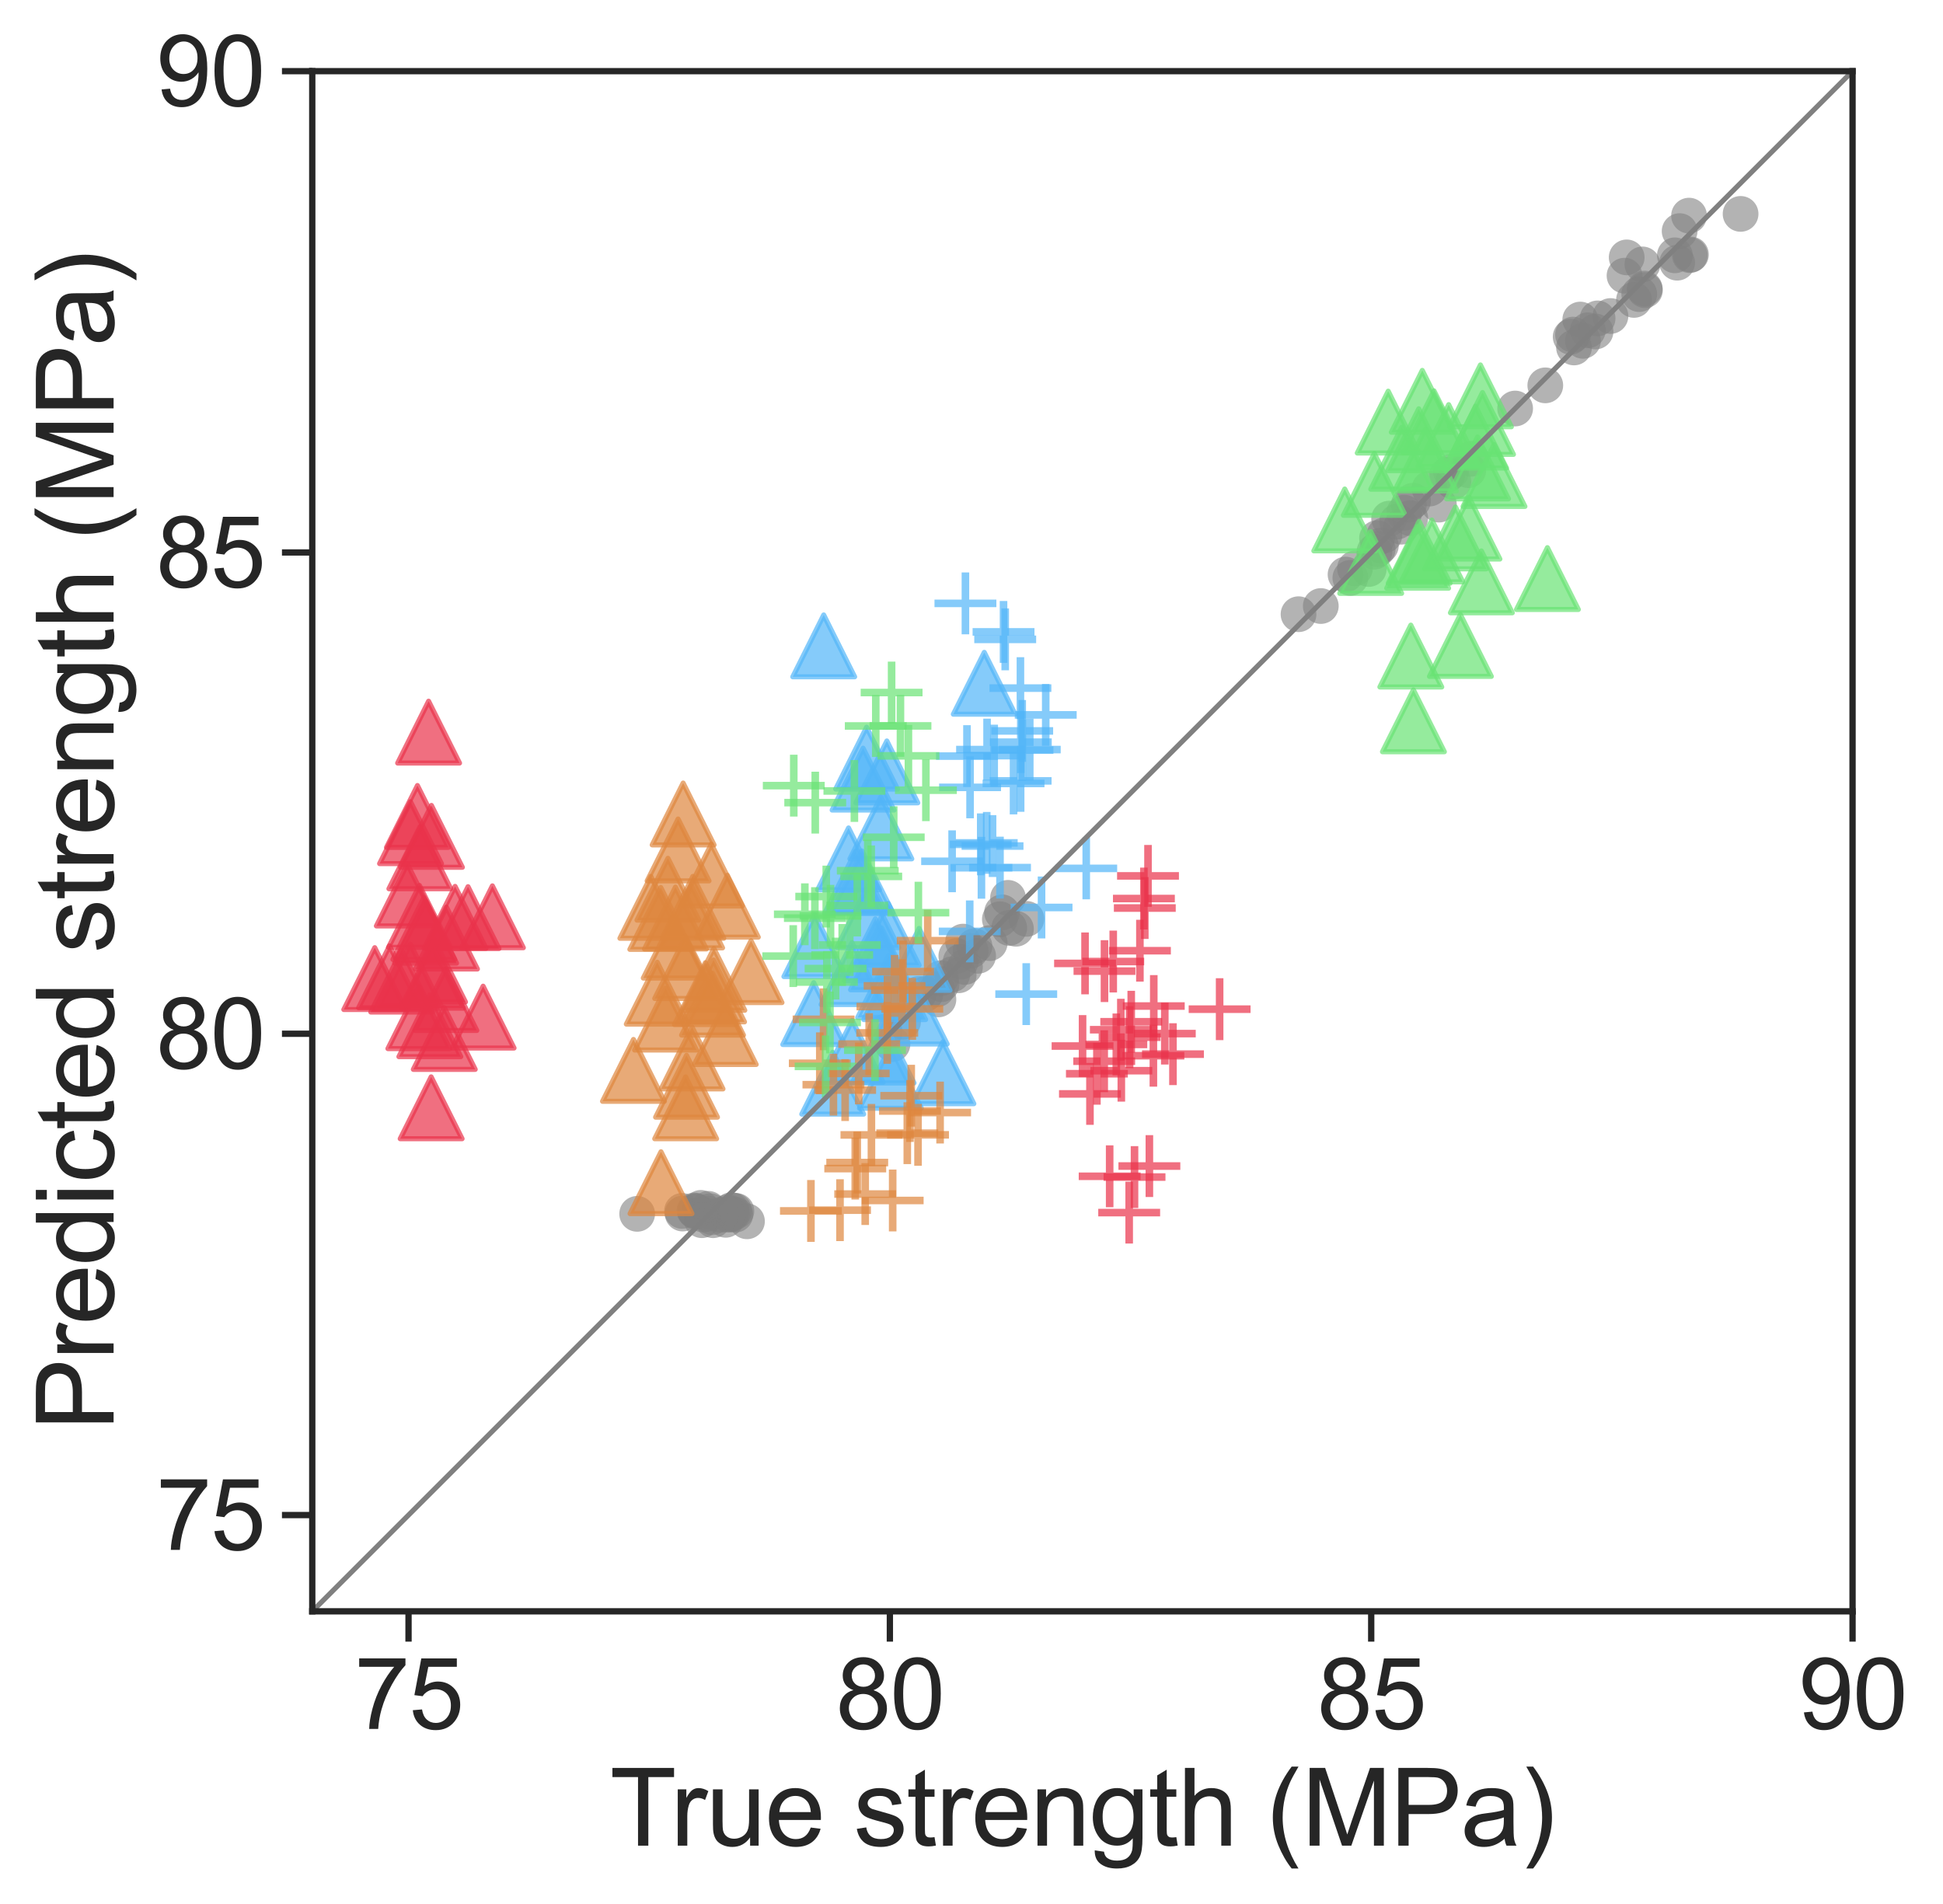 <?xml version="1.0" encoding="utf-8" standalone="no"?>
<!DOCTYPE svg PUBLIC "-//W3C//DTD SVG 1.1//EN"
  "http://www.w3.org/Graphics/SVG/1.1/DTD/svg11.dtd">
<svg xmlns:xlink="http://www.w3.org/1999/xlink" width="384.642pt" height="377.021pt" viewBox="0 0 384.642 377.021" xmlns="http://www.w3.org/2000/svg" version="1.1">
 <defs>
  <style type="text/css">*{stroke-linejoin: round; stroke-linecap: butt}</style>
 </defs>
 <g id="figure_1">
  <g id="patch_1">
   <path d="M 0 377.021 
L 384.642 377.021 
L 384.642 0 
L 0 0 
z
" style="fill: #ffffff"/>
  </g>
  <g id="axes_1">
   <g id="patch_2">
    <path d="M 61.817 319.009 
L 366.737 319.009 
L 366.737 14.089 
L 61.817 14.089 
z
" style="fill: #ffffff"/>
   </g>
   <g id="matplotlib.axis_1">
    <g id="xtick_1">
     <g id="line2d_1">
      <defs>
       <path id="ma71ecf7488" d="M 0 0 
L 0 6 
" style="stroke: #262626; stroke-width: 1.25"/>
      </defs>
      <g>
       <use xlink:href="#ma71ecf7488" x="80.874" y="319.009" style="fill: #262626; stroke: #262626; stroke-width: 1.25"/>
      </g>
     </g>
     <g id="text_1">
      <!-- 75 -->
      <g style="fill: #262626" transform="translate(70.169 342.288) scale(0.193 -0.193)">
       <defs>
        <path id="ArialMT-37" d="M 303 3981 
L 303 4522 
L 3269 4522 
L 3269 4084 
Q 2831 3619 2401 2847 
Q 1972 2075 1738 1259 
Q 1569 684 1522 0 
L 944 0 
Q 953 541 1156 1306 
Q 1359 2072 1739 2783 
Q 2119 3494 2547 3981 
L 303 3981 
z
" transform="scale(0.016)"/>
        <path id="ArialMT-35" d="M 266 1200 
L 856 1250 
Q 922 819 1161 601 
Q 1400 384 1738 384 
Q 2144 384 2425 690 
Q 2706 997 2706 1503 
Q 2706 1984 2436 2262 
Q 2166 2541 1728 2541 
Q 1456 2541 1237 2417 
Q 1019 2294 894 2097 
L 366 2166 
L 809 4519 
L 3088 4519 
L 3088 3981 
L 1259 3981 
L 1013 2750 
Q 1425 3038 1878 3038 
Q 2478 3038 2890 2622 
Q 3303 2206 3303 1553 
Q 3303 931 2941 478 
Q 2500 -78 1738 -78 
Q 1113 -78 717 272 
Q 322 622 266 1200 
z
" transform="scale(0.016)"/>
       </defs>
       <use xlink:href="#ArialMT-37"/>
       <use xlink:href="#ArialMT-35" x="55.615"/>
      </g>
     </g>
    </g>
    <g id="xtick_2">
     <g id="line2d_2">
      <g>
       <use xlink:href="#ma71ecf7488" x="176.162" y="319.009" style="fill: #262626; stroke: #262626; stroke-width: 1.25"/>
      </g>
     </g>
     <g id="text_2">
      <!-- 80 -->
      <g style="fill: #262626" transform="translate(165.457 342.288) scale(0.193 -0.193)">
       <defs>
        <path id="ArialMT-38" d="M 1131 2484 
Q 781 2613 612 2850 
Q 444 3088 444 3419 
Q 444 3919 803 4259 
Q 1163 4600 1759 4600 
Q 2359 4600 2725 4251 
Q 3091 3903 3091 3403 
Q 3091 3084 2923 2848 
Q 2756 2613 2416 2484 
Q 2838 2347 3058 2040 
Q 3278 1734 3278 1309 
Q 3278 722 2862 322 
Q 2447 -78 1769 -78 
Q 1091 -78 675 323 
Q 259 725 259 1325 
Q 259 1772 486 2073 
Q 713 2375 1131 2484 
z
M 1019 3438 
Q 1019 3113 1228 2906 
Q 1438 2700 1772 2700 
Q 2097 2700 2305 2904 
Q 2513 3109 2513 3406 
Q 2513 3716 2298 3927 
Q 2084 4138 1766 4138 
Q 1444 4138 1231 3931 
Q 1019 3725 1019 3438 
z
M 838 1322 
Q 838 1081 952 856 
Q 1066 631 1291 507 
Q 1516 384 1775 384 
Q 2178 384 2440 643 
Q 2703 903 2703 1303 
Q 2703 1709 2433 1975 
Q 2163 2241 1756 2241 
Q 1359 2241 1098 1978 
Q 838 1716 838 1322 
z
" transform="scale(0.016)"/>
        <path id="ArialMT-30" d="M 266 2259 
Q 266 3072 433 3567 
Q 600 4063 929 4331 
Q 1259 4600 1759 4600 
Q 2128 4600 2406 4451 
Q 2684 4303 2865 4023 
Q 3047 3744 3150 3342 
Q 3253 2941 3253 2259 
Q 3253 1453 3087 958 
Q 2922 463 2592 192 
Q 2263 -78 1759 -78 
Q 1097 -78 719 397 
Q 266 969 266 2259 
z
M 844 2259 
Q 844 1131 1108 757 
Q 1372 384 1759 384 
Q 2147 384 2411 759 
Q 2675 1134 2675 2259 
Q 2675 3391 2411 3762 
Q 2147 4134 1753 4134 
Q 1366 4134 1134 3806 
Q 844 3388 844 2259 
z
" transform="scale(0.016)"/>
       </defs>
       <use xlink:href="#ArialMT-38"/>
       <use xlink:href="#ArialMT-30" x="55.615"/>
      </g>
     </g>
    </g>
    <g id="xtick_3">
     <g id="line2d_3">
      <g>
       <use xlink:href="#ma71ecf7488" x="271.449" y="319.009" style="fill: #262626; stroke: #262626; stroke-width: 1.25"/>
      </g>
     </g>
     <g id="text_3">
      <!-- 85 -->
      <g style="fill: #262626" transform="translate(260.744 342.288) scale(0.193 -0.193)">
       <use xlink:href="#ArialMT-38"/>
       <use xlink:href="#ArialMT-35" x="55.615"/>
      </g>
     </g>
    </g>
    <g id="xtick_4">
     <g id="line2d_4">
      <g>
       <use xlink:href="#ma71ecf7488" x="366.737" y="319.009" style="fill: #262626; stroke: #262626; stroke-width: 1.25"/>
      </g>
     </g>
     <g id="text_4">
      <!-- 90 -->
      <g style="fill: #262626" transform="translate(356.032 342.288) scale(0.193 -0.193)">
       <defs>
        <path id="ArialMT-39" d="M 350 1059 
L 891 1109 
Q 959 728 1153 556 
Q 1347 384 1650 384 
Q 1909 384 2104 503 
Q 2300 622 2425 820 
Q 2550 1019 2634 1356 
Q 2719 1694 2719 2044 
Q 2719 2081 2716 2156 
Q 2547 1888 2255 1720 
Q 1963 1553 1622 1553 
Q 1053 1553 659 1965 
Q 266 2378 266 3053 
Q 266 3750 677 4175 
Q 1088 4600 1706 4600 
Q 2153 4600 2523 4359 
Q 2894 4119 3086 3673 
Q 3278 3228 3278 2384 
Q 3278 1506 3087 986 
Q 2897 466 2520 194 
Q 2144 -78 1638 -78 
Q 1100 -78 759 220 
Q 419 519 350 1059 
z
M 2653 3081 
Q 2653 3566 2395 3850 
Q 2138 4134 1775 4134 
Q 1400 4134 1122 3828 
Q 844 3522 844 3034 
Q 844 2597 1108 2323 
Q 1372 2050 1759 2050 
Q 2150 2050 2401 2323 
Q 2653 2597 2653 3081 
z
" transform="scale(0.016)"/>
       </defs>
       <use xlink:href="#ArialMT-39"/>
       <use xlink:href="#ArialMT-30" x="55.615"/>
      </g>
     </g>
    </g>
    <g id="text_5">
     <!-- True strength (MPa) -->
     <g style="fill: #262626" transform="translate(120.732 365.401) scale(0.21 -0.21)">
      <defs>
       <path id="ArialMT-54" d="M 1659 0 
L 1659 4041 
L 150 4041 
L 150 4581 
L 3781 4581 
L 3781 4041 
L 2266 4041 
L 2266 0 
L 1659 0 
z
" transform="scale(0.016)"/>
       <path id="ArialMT-72" d="M 416 0 
L 416 3319 
L 922 3319 
L 922 2816 
Q 1116 3169 1280 3281 
Q 1444 3394 1641 3394 
Q 1925 3394 2219 3213 
L 2025 2691 
Q 1819 2813 1613 2813 
Q 1428 2813 1281 2702 
Q 1134 2591 1072 2394 
Q 978 2094 978 1738 
L 978 0 
L 416 0 
z
" transform="scale(0.016)"/>
       <path id="ArialMT-75" d="M 2597 0 
L 2597 488 
Q 2209 -75 1544 -75 
Q 1250 -75 995 37 
Q 741 150 617 320 
Q 494 491 444 738 
Q 409 903 409 1263 
L 409 3319 
L 972 3319 
L 972 1478 
Q 972 1038 1006 884 
Q 1059 663 1231 536 
Q 1403 409 1656 409 
Q 1909 409 2131 539 
Q 2353 669 2445 892 
Q 2538 1116 2538 1541 
L 2538 3319 
L 3100 3319 
L 3100 0 
L 2597 0 
z
" transform="scale(0.016)"/>
       <path id="ArialMT-65" d="M 2694 1069 
L 3275 997 
Q 3138 488 2766 206 
Q 2394 -75 1816 -75 
Q 1088 -75 661 373 
Q 234 822 234 1631 
Q 234 2469 665 2931 
Q 1097 3394 1784 3394 
Q 2450 3394 2872 2941 
Q 3294 2488 3294 1666 
Q 3294 1616 3291 1516 
L 816 1516 
Q 847 969 1125 678 
Q 1403 388 1819 388 
Q 2128 388 2347 550 
Q 2566 713 2694 1069 
z
M 847 1978 
L 2700 1978 
Q 2663 2397 2488 2606 
Q 2219 2931 1791 2931 
Q 1403 2931 1139 2672 
Q 875 2413 847 1978 
z
" transform="scale(0.016)"/>
       <path id="ArialMT-20" transform="scale(0.016)"/>
       <path id="ArialMT-73" d="M 197 991 
L 753 1078 
Q 800 744 1014 566 
Q 1228 388 1613 388 
Q 2000 388 2187 545 
Q 2375 703 2375 916 
Q 2375 1106 2209 1216 
Q 2094 1291 1634 1406 
Q 1016 1563 777 1677 
Q 538 1791 414 1992 
Q 291 2194 291 2438 
Q 291 2659 392 2848 
Q 494 3038 669 3163 
Q 800 3259 1026 3326 
Q 1253 3394 1513 3394 
Q 1903 3394 2198 3281 
Q 2494 3169 2634 2976 
Q 2775 2784 2828 2463 
L 2278 2388 
Q 2241 2644 2061 2787 
Q 1881 2931 1553 2931 
Q 1166 2931 1000 2803 
Q 834 2675 834 2503 
Q 834 2394 903 2306 
Q 972 2216 1119 2156 
Q 1203 2125 1616 2013 
Q 2213 1853 2448 1751 
Q 2684 1650 2818 1456 
Q 2953 1263 2953 975 
Q 2953 694 2789 445 
Q 2625 197 2315 61 
Q 2006 -75 1616 -75 
Q 969 -75 630 194 
Q 291 463 197 991 
z
" transform="scale(0.016)"/>
       <path id="ArialMT-74" d="M 1650 503 
L 1731 6 
Q 1494 -44 1306 -44 
Q 1000 -44 831 53 
Q 663 150 594 308 
Q 525 466 525 972 
L 525 2881 
L 113 2881 
L 113 3319 
L 525 3319 
L 525 4141 
L 1084 4478 
L 1084 3319 
L 1650 3319 
L 1650 2881 
L 1084 2881 
L 1084 941 
Q 1084 700 1114 631 
Q 1144 563 1211 522 
Q 1278 481 1403 481 
Q 1497 481 1650 503 
z
" transform="scale(0.016)"/>
       <path id="ArialMT-6e" d="M 422 0 
L 422 3319 
L 928 3319 
L 928 2847 
Q 1294 3394 1984 3394 
Q 2284 3394 2536 3286 
Q 2788 3178 2913 3003 
Q 3038 2828 3088 2588 
Q 3119 2431 3119 2041 
L 3119 0 
L 2556 0 
L 2556 2019 
Q 2556 2363 2490 2533 
Q 2425 2703 2258 2804 
Q 2091 2906 1866 2906 
Q 1506 2906 1245 2678 
Q 984 2450 984 1813 
L 984 0 
L 422 0 
z
" transform="scale(0.016)"/>
       <path id="ArialMT-67" d="M 319 -275 
L 866 -356 
Q 900 -609 1056 -725 
Q 1266 -881 1628 -881 
Q 2019 -881 2231 -725 
Q 2444 -569 2519 -288 
Q 2563 -116 2559 434 
Q 2191 0 1641 0 
Q 956 0 581 494 
Q 206 988 206 1678 
Q 206 2153 378 2554 
Q 550 2956 876 3175 
Q 1203 3394 1644 3394 
Q 2231 3394 2613 2919 
L 2613 3319 
L 3131 3319 
L 3131 450 
Q 3131 -325 2973 -648 
Q 2816 -972 2473 -1159 
Q 2131 -1347 1631 -1347 
Q 1038 -1347 672 -1080 
Q 306 -813 319 -275 
z
M 784 1719 
Q 784 1066 1043 766 
Q 1303 466 1694 466 
Q 2081 466 2343 764 
Q 2606 1063 2606 1700 
Q 2606 2309 2336 2618 
Q 2066 2928 1684 2928 
Q 1309 2928 1046 2623 
Q 784 2319 784 1719 
z
" transform="scale(0.016)"/>
       <path id="ArialMT-68" d="M 422 0 
L 422 4581 
L 984 4581 
L 984 2938 
Q 1378 3394 1978 3394 
Q 2347 3394 2619 3248 
Q 2891 3103 3008 2847 
Q 3125 2591 3125 2103 
L 3125 0 
L 2563 0 
L 2563 2103 
Q 2563 2525 2380 2717 
Q 2197 2909 1863 2909 
Q 1613 2909 1392 2779 
Q 1172 2650 1078 2428 
Q 984 2206 984 1816 
L 984 0 
L 422 0 
z
" transform="scale(0.016)"/>
       <path id="ArialMT-28" d="M 1497 -1347 
Q 1031 -759 709 28 
Q 388 816 388 1659 
Q 388 2403 628 3084 
Q 909 3875 1497 4659 
L 1900 4659 
Q 1522 4009 1400 3731 
Q 1209 3300 1100 2831 
Q 966 2247 966 1656 
Q 966 153 1900 -1347 
L 1497 -1347 
z
" transform="scale(0.016)"/>
       <path id="ArialMT-4d" d="M 475 0 
L 475 4581 
L 1388 4581 
L 2472 1338 
Q 2622 884 2691 659 
Q 2769 909 2934 1394 
L 4031 4581 
L 4847 4581 
L 4847 0 
L 4263 0 
L 4263 3834 
L 2931 0 
L 2384 0 
L 1059 3900 
L 1059 0 
L 475 0 
z
" transform="scale(0.016)"/>
       <path id="ArialMT-50" d="M 494 0 
L 494 4581 
L 2222 4581 
Q 2678 4581 2919 4538 
Q 3256 4481 3484 4323 
Q 3713 4166 3852 3881 
Q 3991 3597 3991 3256 
Q 3991 2672 3619 2267 
Q 3247 1863 2275 1863 
L 1100 1863 
L 1100 0 
L 494 0 
z
M 1100 2403 
L 2284 2403 
Q 2872 2403 3119 2622 
Q 3366 2841 3366 3238 
Q 3366 3525 3220 3729 
Q 3075 3934 2838 4000 
Q 2684 4041 2272 4041 
L 1100 4041 
L 1100 2403 
z
" transform="scale(0.016)"/>
       <path id="ArialMT-61" d="M 2588 409 
Q 2275 144 1986 34 
Q 1697 -75 1366 -75 
Q 819 -75 525 192 
Q 231 459 231 875 
Q 231 1119 342 1320 
Q 453 1522 633 1644 
Q 813 1766 1038 1828 
Q 1203 1872 1538 1913 
Q 2219 1994 2541 2106 
Q 2544 2222 2544 2253 
Q 2544 2597 2384 2738 
Q 2169 2928 1744 2928 
Q 1347 2928 1158 2789 
Q 969 2650 878 2297 
L 328 2372 
Q 403 2725 575 2942 
Q 747 3159 1072 3276 
Q 1397 3394 1825 3394 
Q 2250 3394 2515 3294 
Q 2781 3194 2906 3042 
Q 3031 2891 3081 2659 
Q 3109 2516 3109 2141 
L 3109 1391 
Q 3109 606 3145 398 
Q 3181 191 3288 0 
L 2700 0 
Q 2613 175 2588 409 
z
M 2541 1666 
Q 2234 1541 1622 1453 
Q 1275 1403 1131 1340 
Q 988 1278 909 1158 
Q 831 1038 831 891 
Q 831 666 1001 516 
Q 1172 366 1500 366 
Q 1825 366 2078 508 
Q 2331 650 2450 897 
Q 2541 1088 2541 1459 
L 2541 1666 
z
" transform="scale(0.016)"/>
       <path id="ArialMT-29" d="M 791 -1347 
L 388 -1347 
Q 1322 153 1322 1656 
Q 1322 2244 1188 2822 
Q 1081 3291 891 3722 
Q 769 4003 388 4659 
L 791 4659 
Q 1378 3875 1659 3084 
Q 1900 2403 1900 1659 
Q 1900 816 1576 28 
Q 1253 -759 791 -1347 
z
" transform="scale(0.016)"/>
      </defs>
      <use xlink:href="#ArialMT-54"/>
      <use xlink:href="#ArialMT-72" x="57.334"/>
      <use xlink:href="#ArialMT-75" x="90.635"/>
      <use xlink:href="#ArialMT-65" x="146.25"/>
      <use xlink:href="#ArialMT-20" x="201.865"/>
      <use xlink:href="#ArialMT-73" x="229.648"/>
      <use xlink:href="#ArialMT-74" x="279.648"/>
      <use xlink:href="#ArialMT-72" x="307.432"/>
      <use xlink:href="#ArialMT-65" x="340.732"/>
      <use xlink:href="#ArialMT-6e" x="396.348"/>
      <use xlink:href="#ArialMT-67" x="451.963"/>
      <use xlink:href="#ArialMT-74" x="507.578"/>
      <use xlink:href="#ArialMT-68" x="535.361"/>
      <use xlink:href="#ArialMT-20" x="590.977"/>
      <use xlink:href="#ArialMT-28" x="618.76"/>
      <use xlink:href="#ArialMT-4d" x="652.061"/>
      <use xlink:href="#ArialMT-50" x="735.361"/>
      <use xlink:href="#ArialMT-61" x="802.061"/>
      <use xlink:href="#ArialMT-29" x="857.676"/>
     </g>
    </g>
   </g>
   <g id="matplotlib.axis_2">
    <g id="ytick_1">
     <g id="line2d_5">
      <defs>
       <path id="me77e3f2743" d="M 0 0 
L -6 0 
" style="stroke: #262626; stroke-width: 1.25"/>
      </defs>
      <g>
       <use xlink:href="#me77e3f2743" x="61.817" y="299.952" style="fill: #262626; stroke: #262626; stroke-width: 1.25"/>
      </g>
     </g>
     <g id="text_6">
      <!-- 75 -->
      <g style="fill: #262626" transform="translate(30.907 306.841) scale(0.193 -0.193)">
       <use xlink:href="#ArialMT-37"/>
       <use xlink:href="#ArialMT-35" x="55.615"/>
      </g>
     </g>
    </g>
    <g id="ytick_2">
     <g id="line2d_6">
      <g>
       <use xlink:href="#me77e3f2743" x="61.817" y="204.664" style="fill: #262626; stroke: #262626; stroke-width: 1.25"/>
      </g>
     </g>
     <g id="text_7">
      <!-- 80 -->
      <g style="fill: #262626" transform="translate(30.907 211.554) scale(0.193 -0.193)">
       <use xlink:href="#ArialMT-38"/>
       <use xlink:href="#ArialMT-30" x="55.615"/>
      </g>
     </g>
    </g>
    <g id="ytick_3">
     <g id="line2d_7">
      <g>
       <use xlink:href="#me77e3f2743" x="61.817" y="109.377" style="fill: #262626; stroke: #262626; stroke-width: 1.25"/>
      </g>
     </g>
     <g id="text_8">
      <!-- 85 -->
      <g style="fill: #262626" transform="translate(30.907 116.266) scale(0.193 -0.193)">
       <use xlink:href="#ArialMT-38"/>
       <use xlink:href="#ArialMT-35" x="55.615"/>
      </g>
     </g>
    </g>
    <g id="ytick_4">
     <g id="line2d_8">
      <g>
       <use xlink:href="#me77e3f2743" x="61.817" y="14.089" style="fill: #262626; stroke: #262626; stroke-width: 1.25"/>
      </g>
     </g>
     <g id="text_9">
      <!-- 90 -->
      <g style="fill: #262626" transform="translate(30.907 20.979) scale(0.193 -0.193)">
       <use xlink:href="#ArialMT-39"/>
       <use xlink:href="#ArialMT-30" x="55.615"/>
      </g>
     </g>
    </g>
    <g id="text_10">
     <!-- Predicted strength (MPa) -->
     <g style="fill: #262626" transform="translate(22.487 283.257) rotate(-90) scale(0.21 -0.21)">
      <defs>
       <path id="ArialMT-64" d="M 2575 0 
L 2575 419 
Q 2259 -75 1647 -75 
Q 1250 -75 917 144 
Q 584 363 401 755 
Q 219 1147 219 1656 
Q 219 2153 384 2558 
Q 550 2963 881 3178 
Q 1213 3394 1622 3394 
Q 1922 3394 2156 3267 
Q 2391 3141 2538 2938 
L 2538 4581 
L 3097 4581 
L 3097 0 
L 2575 0 
z
M 797 1656 
Q 797 1019 1065 703 
Q 1334 388 1700 388 
Q 2069 388 2326 689 
Q 2584 991 2584 1609 
Q 2584 2291 2321 2609 
Q 2059 2928 1675 2928 
Q 1300 2928 1048 2622 
Q 797 2316 797 1656 
z
" transform="scale(0.016)"/>
       <path id="ArialMT-69" d="M 425 3934 
L 425 4581 
L 988 4581 
L 988 3934 
L 425 3934 
z
M 425 0 
L 425 3319 
L 988 3319 
L 988 0 
L 425 0 
z
" transform="scale(0.016)"/>
       <path id="ArialMT-63" d="M 2588 1216 
L 3141 1144 
Q 3050 572 2676 248 
Q 2303 -75 1759 -75 
Q 1078 -75 664 370 
Q 250 816 250 1647 
Q 250 2184 428 2587 
Q 606 2991 970 3192 
Q 1334 3394 1763 3394 
Q 2303 3394 2647 3120 
Q 2991 2847 3088 2344 
L 2541 2259 
Q 2463 2594 2264 2762 
Q 2066 2931 1784 2931 
Q 1359 2931 1093 2626 
Q 828 2322 828 1663 
Q 828 994 1084 691 
Q 1341 388 1753 388 
Q 2084 388 2306 591 
Q 2528 794 2588 1216 
z
" transform="scale(0.016)"/>
      </defs>
      <use xlink:href="#ArialMT-50"/>
      <use xlink:href="#ArialMT-72" x="66.699"/>
      <use xlink:href="#ArialMT-65" x="100"/>
      <use xlink:href="#ArialMT-64" x="155.615"/>
      <use xlink:href="#ArialMT-69" x="211.23"/>
      <use xlink:href="#ArialMT-63" x="233.447"/>
      <use xlink:href="#ArialMT-74" x="283.447"/>
      <use xlink:href="#ArialMT-65" x="311.23"/>
      <use xlink:href="#ArialMT-64" x="366.846"/>
      <use xlink:href="#ArialMT-20" x="422.461"/>
      <use xlink:href="#ArialMT-73" x="450.244"/>
      <use xlink:href="#ArialMT-74" x="500.244"/>
      <use xlink:href="#ArialMT-72" x="528.027"/>
      <use xlink:href="#ArialMT-65" x="561.328"/>
      <use xlink:href="#ArialMT-6e" x="616.943"/>
      <use xlink:href="#ArialMT-67" x="672.559"/>
      <use xlink:href="#ArialMT-74" x="728.174"/>
      <use xlink:href="#ArialMT-68" x="755.957"/>
      <use xlink:href="#ArialMT-20" x="811.572"/>
      <use xlink:href="#ArialMT-28" x="839.355"/>
      <use xlink:href="#ArialMT-4d" x="872.656"/>
      <use xlink:href="#ArialMT-50" x="955.957"/>
      <use xlink:href="#ArialMT-61" x="1022.656"/>
      <use xlink:href="#ArialMT-29" x="1078.271"/>
     </g>
    </g>
   </g>
   <g id="PathCollection_1">
    <defs>
     <path id="C0_0_e96b3071a8" d="M 0 3.536 
C 0.938 3.536 1.837 3.163 2.5 2.5 
C 3.163 1.837 3.536 0.938 3.536 -0 
C 3.536 -0.938 3.163 -1.837 2.5 -2.5 
C 1.837 -3.163 0.938 -3.536 0 -3.536 
C -0.938 -3.536 -1.837 -3.163 -2.5 -2.5 
C -3.163 -1.837 -3.536 -0.938 -3.536 0 
C -3.536 0.938 -3.163 1.837 -2.5 2.5 
C -1.837 3.163 -0.938 3.536 0 3.536 
z
"/>
    </defs>
    <g clip-path="url(#p4bd0d685b7)">
     <use xlink:href="#C0_0_e96b3071a8" x="286.507" y="94.005" style="fill: #808080; fill-opacity: 0.6"/>
    </g>
    <g clip-path="url(#p4bd0d685b7)">
     <use xlink:href="#C0_0_e96b3071a8" x="198.367" y="180.622" style="fill: #808080; fill-opacity: 0.6"/>
    </g>
    <g clip-path="url(#p4bd0d685b7)">
     <use xlink:href="#C0_0_e96b3071a8" x="325.142" y="52.349" style="fill: #808080; fill-opacity: 0.6"/>
    </g>
    <g clip-path="url(#p4bd0d685b7)">
     <use xlink:href="#C0_0_e96b3071a8" x="299.942" y="80.878" style="fill: #808080; fill-opacity: 0.6"/>
    </g>
    <g clip-path="url(#p4bd0d685b7)">
     <use xlink:href="#C0_0_e96b3071a8" x="313.374" y="67.483" style="fill: #808080; fill-opacity: 0.6"/>
    </g>
    <g clip-path="url(#p4bd0d685b7)">
     <use xlink:href="#C0_0_e96b3071a8" x="334.368" y="42.689" style="fill: #808080; fill-opacity: 0.6"/>
    </g>
    <g clip-path="url(#p4bd0d685b7)">
     <use xlink:href="#C0_0_e96b3071a8" x="193.634" y="189.23" style="fill: #808080; fill-opacity: 0.6"/>
    </g>
    <g clip-path="url(#p4bd0d685b7)">
     <use xlink:href="#C0_0_e96b3071a8" x="143.659" y="241.498" style="fill: #808080; fill-opacity: 0.6"/>
    </g>
    <g clip-path="url(#p4bd0d685b7)">
     <use xlink:href="#C0_0_e96b3071a8" x="278.893" y="99.891" style="fill: #808080; fill-opacity: 0.6"/>
    </g>
    <g clip-path="url(#p4bd0d685b7)">
     <use xlink:href="#C0_0_e96b3071a8" x="191.026" y="191.431" style="fill: #808080; fill-opacity: 0.6"/>
    </g>
    <g clip-path="url(#p4bd0d685b7)">
     <use xlink:href="#C0_0_e96b3071a8" x="287.248" y="93.409" style="fill: #808080; fill-opacity: 0.6"/>
    </g>
    <g clip-path="url(#p4bd0d685b7)">
     <use xlink:href="#C0_0_e96b3071a8" x="315.858" y="65.631" style="fill: #808080; fill-opacity: 0.6"/>
    </g>
    <g clip-path="url(#p4bd0d685b7)">
     <use xlink:href="#C0_0_e96b3071a8" x="290.671" y="93.093" style="fill: #808080; fill-opacity: 0.6"/>
    </g>
    <g clip-path="url(#p4bd0d685b7)">
     <use xlink:href="#C0_0_e96b3071a8" x="284.843" y="99.903" style="fill: #808080; fill-opacity: 0.6"/>
    </g>
    <g clip-path="url(#p4bd0d685b7)">
     <use xlink:href="#C0_0_e96b3071a8" x="201.123" y="183.875" style="fill: #808080; fill-opacity: 0.6"/>
    </g>
    <g clip-path="url(#p4bd0d685b7)">
     <use xlink:href="#C0_0_e96b3071a8" x="140.963" y="240.984" style="fill: #808080; fill-opacity: 0.6"/>
    </g>
    <g clip-path="url(#p4bd0d685b7)">
     <use xlink:href="#C0_0_e96b3071a8" x="199.549" y="177.753" style="fill: #808080; fill-opacity: 0.6"/>
    </g>
    <g clip-path="url(#p4bd0d685b7)">
     <use xlink:href="#C0_0_e96b3071a8" x="188.531" y="192.882" style="fill: #808080; fill-opacity: 0.6"/>
    </g>
    <g clip-path="url(#p4bd0d685b7)">
     <use xlink:href="#C0_0_e96b3071a8" x="197.937" y="181.988" style="fill: #808080; fill-opacity: 0.6"/>
    </g>
    <g clip-path="url(#p4bd0d685b7)">
     <use xlink:href="#C0_0_e96b3071a8" x="178.767" y="202.281" style="fill: #808080; fill-opacity: 0.6"/>
    </g>
    <g clip-path="url(#p4bd0d685b7)">
     <use xlink:href="#C0_0_e96b3071a8" x="192.91" y="187.308" style="fill: #808080; fill-opacity: 0.6"/>
    </g>
    <g clip-path="url(#p4bd0d685b7)">
     <use xlink:href="#C0_0_e96b3071a8" x="325.638" y="57.443" style="fill: #808080; fill-opacity: 0.6"/>
    </g>
    <g clip-path="url(#p4bd0d685b7)">
     <use xlink:href="#C0_0_e96b3071a8" x="287.717" y="95.376" style="fill: #808080; fill-opacity: 0.6"/>
    </g>
    <g clip-path="url(#p4bd0d685b7)">
     <use xlink:href="#C0_0_e96b3071a8" x="181.864" y="196.768" style="fill: #808080; fill-opacity: 0.6"/>
    </g>
    <g clip-path="url(#p4bd0d685b7)">
     <use xlink:href="#C0_0_e96b3071a8" x="141.163" y="241.576" style="fill: #808080; fill-opacity: 0.6"/>
    </g>
    <g clip-path="url(#p4bd0d685b7)">
     <use xlink:href="#C0_0_e96b3071a8" x="267.32" y="114.412" style="fill: #808080; fill-opacity: 0.6"/>
    </g>
    <g clip-path="url(#p4bd0d685b7)">
     <use xlink:href="#C0_0_e96b3071a8" x="332.504" y="45.755" style="fill: #808080; fill-opacity: 0.6"/>
    </g>
    <g clip-path="url(#p4bd0d685b7)">
     <use xlink:href="#C0_0_e96b3071a8" x="189.774" y="193.089" style="fill: #808080; fill-opacity: 0.6"/>
    </g>
    <g clip-path="url(#p4bd0d685b7)">
     <use xlink:href="#C0_0_e96b3071a8" x="321.597" y="54.576" style="fill: #808080; fill-opacity: 0.6"/>
    </g>
    <g clip-path="url(#p4bd0d685b7)">
     <use xlink:href="#C0_0_e96b3071a8" x="140.241" y="239.324" style="fill: #808080; fill-opacity: 0.6"/>
    </g>
    <g clip-path="url(#p4bd0d685b7)">
     <use xlink:href="#C0_0_e96b3071a8" x="176.676" y="206.707" style="fill: #808080; fill-opacity: 0.6"/>
    </g>
    <g clip-path="url(#p4bd0d685b7)">
     <use xlink:href="#C0_0_e96b3071a8" x="144.094" y="239.976" style="fill: #808080; fill-opacity: 0.6"/>
    </g>
    <g clip-path="url(#p4bd0d685b7)">
     <use xlink:href="#C0_0_e96b3071a8" x="334.739" y="50.391" style="fill: #808080; fill-opacity: 0.6"/>
    </g>
    <g clip-path="url(#p4bd0d685b7)">
     <use xlink:href="#C0_0_e96b3071a8" x="195.92" y="186.711" style="fill: #808080; fill-opacity: 0.6"/>
    </g>
    <g clip-path="url(#p4bd0d685b7)">
     <use xlink:href="#C0_0_e96b3071a8" x="147.876" y="241.79" style="fill: #808080; fill-opacity: 0.6"/>
    </g>
    <g clip-path="url(#p4bd0d685b7)">
     <use xlink:href="#C0_0_e96b3071a8" x="277.385" y="104.277" style="fill: #808080; fill-opacity: 0.6"/>
    </g>
    <g clip-path="url(#p4bd0d685b7)">
     <use xlink:href="#C0_0_e96b3071a8" x="277.983" y="101.508" style="fill: #808080; fill-opacity: 0.6"/>
    </g>
    <g clip-path="url(#p4bd0d685b7)">
     <use xlink:href="#C0_0_e96b3071a8" x="140.204" y="240.279" style="fill: #808080; fill-opacity: 0.6"/>
    </g>
    <g clip-path="url(#p4bd0d685b7)">
     <use xlink:href="#C0_0_e96b3071a8" x="189.316" y="189.257" style="fill: #808080; fill-opacity: 0.6"/>
    </g>
    <g clip-path="url(#p4bd0d685b7)">
     <use xlink:href="#C0_0_e96b3071a8" x="137.763" y="239.766" style="fill: #808080; fill-opacity: 0.6"/>
    </g>
    <g clip-path="url(#p4bd0d685b7)">
     <use xlink:href="#C0_0_e96b3071a8" x="257.062" y="121.599" style="fill: #808080; fill-opacity: 0.6"/>
    </g>
    <g clip-path="url(#p4bd0d685b7)">
     <use xlink:href="#C0_0_e96b3071a8" x="144.473" y="240.406" style="fill: #808080; fill-opacity: 0.6"/>
    </g>
    <g clip-path="url(#p4bd0d685b7)">
     <use xlink:href="#C0_0_e96b3071a8" x="138.747" y="239.132" style="fill: #808080; fill-opacity: 0.6"/>
    </g>
    <g clip-path="url(#p4bd0d685b7)">
     <use xlink:href="#C0_0_e96b3071a8" x="135.016" y="239.73" style="fill: #808080; fill-opacity: 0.6"/>
    </g>
    <g clip-path="url(#p4bd0d685b7)">
     <use xlink:href="#C0_0_e96b3071a8" x="322.024" y="50.958" style="fill: #808080; fill-opacity: 0.6"/>
    </g>
    <g clip-path="url(#p4bd0d685b7)">
     <use xlink:href="#C0_0_e96b3071a8" x="199.788" y="183.711" style="fill: #808080; fill-opacity: 0.6"/>
    </g>
    <g clip-path="url(#p4bd0d685b7)">
     <use xlink:href="#C0_0_e96b3071a8" x="144.769" y="239.578" style="fill: #808080; fill-opacity: 0.6"/>
    </g>
    <g clip-path="url(#p4bd0d685b7)">
     <use xlink:href="#C0_0_e96b3071a8" x="135.131" y="240.257" style="fill: #808080; fill-opacity: 0.6"/>
    </g>
    <g clip-path="url(#p4bd0d685b7)">
     <use xlink:href="#C0_0_e96b3071a8" x="279.726" y="99.127" style="fill: #808080; fill-opacity: 0.6"/>
    </g>
    <g clip-path="url(#p4bd0d685b7)">
     <use xlink:href="#C0_0_e96b3071a8" x="183.189" y="196.771" style="fill: #808080; fill-opacity: 0.6"/>
    </g>
    <g clip-path="url(#p4bd0d685b7)">
     <use xlink:href="#C0_0_e96b3071a8" x="310.934" y="66.683" style="fill: #808080; fill-opacity: 0.6"/>
    </g>
    <g clip-path="url(#p4bd0d685b7)">
     <use xlink:href="#C0_0_e96b3071a8" x="145.777" y="239.744" style="fill: #808080; fill-opacity: 0.6"/>
    </g>
    <g clip-path="url(#p4bd0d685b7)">
     <use xlink:href="#C0_0_e96b3071a8" x="190.652" y="186.417" style="fill: #808080; fill-opacity: 0.6"/>
    </g>
    <g clip-path="url(#p4bd0d685b7)">
     <use xlink:href="#C0_0_e96b3071a8" x="142.738" y="240.495" style="fill: #808080; fill-opacity: 0.6"/>
    </g>
    <g clip-path="url(#p4bd0d685b7)">
     <use xlink:href="#C0_0_e96b3071a8" x="266.369" y="113.751" style="fill: #808080; fill-opacity: 0.6"/>
    </g>
    <g clip-path="url(#p4bd0d685b7)">
     <use xlink:href="#C0_0_e96b3071a8" x="185.482" y="195.862" style="fill: #808080; fill-opacity: 0.6"/>
    </g>
    <g clip-path="url(#p4bd0d685b7)">
     <use xlink:href="#C0_0_e96b3071a8" x="272.602" y="106.547" style="fill: #808080; fill-opacity: 0.6"/>
    </g>
    <g clip-path="url(#p4bd0d685b7)">
     <use xlink:href="#C0_0_e96b3071a8" x="186.233" y="193.669" style="fill: #808080; fill-opacity: 0.6"/>
    </g>
    <g clip-path="url(#p4bd0d685b7)">
     <use xlink:href="#C0_0_e96b3071a8" x="332.014" y="52.011" style="fill: #808080; fill-opacity: 0.6"/>
    </g>
    <g clip-path="url(#p4bd0d685b7)">
     <use xlink:href="#C0_0_e96b3071a8" x="186.398" y="194.833" style="fill: #808080; fill-opacity: 0.6"/>
    </g>
    <g clip-path="url(#p4bd0d685b7)">
     <use xlink:href="#C0_0_e96b3071a8" x="279.17" y="102.582" style="fill: #808080; fill-opacity: 0.6"/>
    </g>
    <g clip-path="url(#p4bd0d685b7)">
     <use xlink:href="#C0_0_e96b3071a8" x="331.565" y="50.549" style="fill: #808080; fill-opacity: 0.6"/>
    </g>
    <g clip-path="url(#p4bd0d685b7)">
     <use xlink:href="#C0_0_e96b3071a8" x="318.813" y="62.565" style="fill: #808080; fill-opacity: 0.6"/>
    </g>
    <g clip-path="url(#p4bd0d685b7)">
     <use xlink:href="#C0_0_e96b3071a8" x="311.401" y="66.248" style="fill: #808080; fill-opacity: 0.6"/>
    </g>
    <g clip-path="url(#p4bd0d685b7)">
     <use xlink:href="#C0_0_e96b3071a8" x="274.994" y="102.675" style="fill: #808080; fill-opacity: 0.6"/>
    </g>
    <g clip-path="url(#p4bd0d685b7)">
     <use xlink:href="#C0_0_e96b3071a8" x="145.342" y="239.685" style="fill: #808080; fill-opacity: 0.6"/>
    </g>
    <g clip-path="url(#p4bd0d685b7)">
     <use xlink:href="#C0_0_e96b3071a8" x="274.054" y="105.977" style="fill: #808080; fill-opacity: 0.6"/>
    </g>
    <g clip-path="url(#p4bd0d685b7)">
     <use xlink:href="#C0_0_e96b3071a8" x="144.916" y="240.3" style="fill: #808080; fill-opacity: 0.6"/>
    </g>
    <g clip-path="url(#p4bd0d685b7)">
     <use xlink:href="#C0_0_e96b3071a8" x="283.001" y="96.724" style="fill: #808080; fill-opacity: 0.6"/>
    </g>
    <g clip-path="url(#p4bd0d685b7)">
     <use xlink:href="#C0_0_e96b3071a8" x="140.616" y="239.783" style="fill: #808080; fill-opacity: 0.6"/>
    </g>
    <g clip-path="url(#p4bd0d685b7)">
     <use xlink:href="#C0_0_e96b3071a8" x="137.465" y="239.631" style="fill: #808080; fill-opacity: 0.6"/>
    </g>
    <g clip-path="url(#p4bd0d685b7)">
     <use xlink:href="#C0_0_e96b3071a8" x="270.965" y="112.649" style="fill: #808080; fill-opacity: 0.6"/>
    </g>
    <g clip-path="url(#p4bd0d685b7)">
     <use xlink:href="#C0_0_e96b3071a8" x="344.573" y="42.347" style="fill: #808080; fill-opacity: 0.6"/>
    </g>
    <g clip-path="url(#p4bd0d685b7)">
     <use xlink:href="#C0_0_e96b3071a8" x="138.94" y="241.574" style="fill: #808080; fill-opacity: 0.6"/>
    </g>
    <g clip-path="url(#p4bd0d685b7)">
     <use xlink:href="#C0_0_e96b3071a8" x="175.152" y="204.28" style="fill: #808080; fill-opacity: 0.6"/>
    </g>
    <g clip-path="url(#p4bd0d685b7)">
     <use xlink:href="#C0_0_e96b3071a8" x="144.102" y="240.475" style="fill: #808080; fill-opacity: 0.6"/>
    </g>
    <g clip-path="url(#p4bd0d685b7)">
     <use xlink:href="#C0_0_e96b3071a8" x="145.56" y="240.477" style="fill: #808080; fill-opacity: 0.6"/>
    </g>
    <g clip-path="url(#p4bd0d685b7)">
     <use xlink:href="#C0_0_e96b3071a8" x="272.733" y="108.708" style="fill: #808080; fill-opacity: 0.6"/>
    </g>
    <g clip-path="url(#p4bd0d685b7)">
     <use xlink:href="#C0_0_e96b3071a8" x="316.263" y="63.033" style="fill: #808080; fill-opacity: 0.6"/>
    </g>
    <g clip-path="url(#p4bd0d685b7)">
     <use xlink:href="#C0_0_e96b3071a8" x="126.135" y="240.315" style="fill: #808080; fill-opacity: 0.6"/>
    </g>
    <g clip-path="url(#p4bd0d685b7)">
     <use xlink:href="#C0_0_e96b3071a8" x="192.16" y="188.228" style="fill: #808080; fill-opacity: 0.6"/>
    </g>
    <g clip-path="url(#p4bd0d685b7)">
     <use xlink:href="#C0_0_e96b3071a8" x="139.223" y="240.45" style="fill: #808080; fill-opacity: 0.6"/>
    </g>
    <g clip-path="url(#p4bd0d685b7)">
     <use xlink:href="#C0_0_e96b3071a8" x="261.469" y="119.981" style="fill: #808080; fill-opacity: 0.6"/>
    </g>
    <g clip-path="url(#p4bd0d685b7)">
     <use xlink:href="#C0_0_e96b3071a8" x="311.593" y="68.791" style="fill: #808080; fill-opacity: 0.6"/>
    </g>
    <g clip-path="url(#p4bd0d685b7)">
     <use xlink:href="#C0_0_e96b3071a8" x="273.36" y="108.021" style="fill: #808080; fill-opacity: 0.6"/>
    </g>
    <g clip-path="url(#p4bd0d685b7)">
     <use xlink:href="#C0_0_e96b3071a8" x="272.089" y="109.22" style="fill: #808080; fill-opacity: 0.6"/>
    </g>
    <g clip-path="url(#p4bd0d685b7)">
     <use xlink:href="#C0_0_e96b3071a8" x="334.521" y="50.512" style="fill: #808080; fill-opacity: 0.6"/>
    </g>
    <g clip-path="url(#p4bd0d685b7)">
     <use xlink:href="#C0_0_e96b3071a8" x="276.587" y="103.25" style="fill: #808080; fill-opacity: 0.6"/>
    </g>
    <g clip-path="url(#p4bd0d685b7)">
     <use xlink:href="#C0_0_e96b3071a8" x="268.235" y="112.528" style="fill: #808080; fill-opacity: 0.6"/>
    </g>
    <g clip-path="url(#p4bd0d685b7)">
     <use xlink:href="#C0_0_e96b3071a8" x="323.466" y="59.38" style="fill: #808080; fill-opacity: 0.6"/>
    </g>
    <g clip-path="url(#p4bd0d685b7)">
     <use xlink:href="#C0_0_e96b3071a8" x="203.211" y="181.913" style="fill: #808080; fill-opacity: 0.6"/>
    </g>
    <g clip-path="url(#p4bd0d685b7)">
     <use xlink:href="#C0_0_e96b3071a8" x="291.225" y="90.837" style="fill: #808080; fill-opacity: 0.6"/>
    </g>
    <g clip-path="url(#p4bd0d685b7)">
     <use xlink:href="#C0_0_e96b3071a8" x="137.594" y="239.807" style="fill: #808080; fill-opacity: 0.6"/>
    </g>
    <g clip-path="url(#p4bd0d685b7)">
     <use xlink:href="#C0_0_e96b3071a8" x="312.834" y="63.265" style="fill: #808080; fill-opacity: 0.6"/>
    </g>
    <g clip-path="url(#p4bd0d685b7)">
     <use xlink:href="#C0_0_e96b3071a8" x="325.584" y="57.131" style="fill: #808080; fill-opacity: 0.6"/>
    </g>
    <g clip-path="url(#p4bd0d685b7)">
     <use xlink:href="#C0_0_e96b3071a8" x="190.176" y="190.385" style="fill: #808080; fill-opacity: 0.6"/>
    </g>
    <g clip-path="url(#p4bd0d685b7)">
     <use xlink:href="#C0_0_e96b3071a8" x="314.329" y="65.39" style="fill: #808080; fill-opacity: 0.6"/>
    </g>
    <g clip-path="url(#p4bd0d685b7)">
     <use xlink:href="#C0_0_e96b3071a8" x="305.911" y="76.292" style="fill: #808080; fill-opacity: 0.6"/>
    </g>
    <g clip-path="url(#p4bd0d685b7)">
     <use xlink:href="#C0_0_e96b3071a8" x="324.51" y="58.225" style="fill: #808080; fill-opacity: 0.6"/>
    </g>
    <g clip-path="url(#p4bd0d685b7)">
     <use xlink:href="#C0_0_e96b3071a8" x="185.775" y="197.857" style="fill: #808080; fill-opacity: 0.6"/>
    </g>
   </g>
   <g id="PathCollection_2">
    <defs>
     <path id="m4ba44b38c4" d="M 0 -6.124 
L -6.124 6.124 
L 6.124 6.124 
z
" style="stroke: #52b5f9; stroke-opacity: 0.7"/>
    </defs>
    <g clip-path="url(#p4bd0d685b7)">
     <use xlink:href="#m4ba44b38c4" x="181.382" y="200.57" style="fill: #52b5f9; fill-opacity: 0.7; stroke: #52b5f9; stroke-opacity: 0.7"/>
     <use xlink:href="#m4ba44b38c4" x="169.359" y="174.732" style="fill: #52b5f9; fill-opacity: 0.7; stroke: #52b5f9; stroke-opacity: 0.7"/>
     <use xlink:href="#m4ba44b38c4" x="194.85" y="135.277" style="fill: #52b5f9; fill-opacity: 0.7; stroke: #52b5f9; stroke-opacity: 0.7"/>
     <use xlink:href="#m4ba44b38c4" x="168.699" y="208.14" style="fill: #52b5f9; fill-opacity: 0.7; stroke: #52b5f9; stroke-opacity: 0.7"/>
     <use xlink:href="#m4ba44b38c4" x="170.858" y="154.252" style="fill: #52b5f9; fill-opacity: 0.7; stroke: #52b5f9; stroke-opacity: 0.7"/>
     <use xlink:href="#m4ba44b38c4" x="163.065" y="127.868" style="fill: #52b5f9; fill-opacity: 0.7; stroke: #52b5f9; stroke-opacity: 0.7"/>
     <use xlink:href="#m4ba44b38c4" x="181.943" y="189.934" style="fill: #52b5f9; fill-opacity: 0.7; stroke: #52b5f9; stroke-opacity: 0.7"/>
     <use xlink:href="#m4ba44b38c4" x="167.985" y="170.039" style="fill: #52b5f9; fill-opacity: 0.7; stroke: #52b5f9; stroke-opacity: 0.7"/>
     <use xlink:href="#m4ba44b38c4" x="175.826" y="184.958" style="fill: #52b5f9; fill-opacity: 0.7; stroke: #52b5f9; stroke-opacity: 0.7"/>
     <use xlink:href="#m4ba44b38c4" x="173.284" y="188.033" style="fill: #52b5f9; fill-opacity: 0.7; stroke: #52b5f9; stroke-opacity: 0.7"/>
     <use xlink:href="#m4ba44b38c4" x="177.116" y="195.731" style="fill: #52b5f9; fill-opacity: 0.7; stroke: #52b5f9; stroke-opacity: 0.7"/>
     <use xlink:href="#m4ba44b38c4" x="170.633" y="174.582" style="fill: #52b5f9; fill-opacity: 0.7; stroke: #52b5f9; stroke-opacity: 0.7"/>
     <use xlink:href="#m4ba44b38c4" x="175.92" y="195.305" style="fill: #52b5f9; fill-opacity: 0.7; stroke: #52b5f9; stroke-opacity: 0.7"/>
     <use xlink:href="#m4ba44b38c4" x="175.565" y="152.818" style="fill: #52b5f9; fill-opacity: 0.7; stroke: #52b5f9; stroke-opacity: 0.7"/>
     <use xlink:href="#m4ba44b38c4" x="168.663" y="192.753" style="fill: #52b5f9; fill-opacity: 0.7; stroke: #52b5f9; stroke-opacity: 0.7"/>
     <use xlink:href="#m4ba44b38c4" x="171.804" y="181.491" style="fill: #52b5f9; fill-opacity: 0.7; stroke: #52b5f9; stroke-opacity: 0.7"/>
     <use xlink:href="#m4ba44b38c4" x="176.267" y="213.289" style="fill: #52b5f9; fill-opacity: 0.7; stroke: #52b5f9; stroke-opacity: 0.7"/>
     <use xlink:href="#m4ba44b38c4" x="161.088" y="200.668" style="fill: #52b5f9; fill-opacity: 0.7; stroke: #52b5f9; stroke-opacity: 0.7"/>
     <use xlink:href="#m4ba44b38c4" x="174.819" y="208.28" style="fill: #52b5f9; fill-opacity: 0.7; stroke: #52b5f9; stroke-opacity: 0.7"/>
     <use xlink:href="#m4ba44b38c4" x="171.555" y="150.09" style="fill: #52b5f9; fill-opacity: 0.7; stroke: #52b5f9; stroke-opacity: 0.7"/>
     <use xlink:href="#m4ba44b38c4" x="161.308" y="187.217" style="fill: #52b5f9; fill-opacity: 0.7; stroke: #52b5f9; stroke-opacity: 0.7"/>
     <use xlink:href="#m4ba44b38c4" x="174.502" y="189.828" style="fill: #52b5f9; fill-opacity: 0.7; stroke: #52b5f9; stroke-opacity: 0.7"/>
     <use xlink:href="#m4ba44b38c4" x="186.661" y="212.387" style="fill: #52b5f9; fill-opacity: 0.7; stroke: #52b5f9; stroke-opacity: 0.7"/>
     <use xlink:href="#m4ba44b38c4" x="164.845" y="214.45" style="fill: #52b5f9; fill-opacity: 0.7; stroke: #52b5f9; stroke-opacity: 0.7"/>
     <use xlink:href="#m4ba44b38c4" x="174.376" y="163.907" style="fill: #52b5f9; fill-opacity: 0.7; stroke: #52b5f9; stroke-opacity: 0.7"/>
    </g>
   </g>
   <g id="PathCollection_3">
    <defs>
     <path id="mc078cc3bb1" d="M 0 -6.124 
L -6.124 6.124 
L 6.124 6.124 
z
" style="stroke: #df873e; stroke-opacity: 0.7"/>
    </defs>
    <g clip-path="url(#p4bd0d685b7)">
     <use xlink:href="#mc078cc3bb1" x="133.474" y="187.512" style="fill: #df873e; fill-opacity: 0.7; stroke: #df873e; stroke-opacity: 0.7"/>
     <use xlink:href="#mc078cc3bb1" x="133.711" y="181.749" style="fill: #df873e; fill-opacity: 0.7; stroke: #df873e; stroke-opacity: 0.7"/>
     <use xlink:href="#mc078cc3bb1" x="128.845" y="179.636" style="fill: #df873e; fill-opacity: 0.7; stroke: #df873e; stroke-opacity: 0.7"/>
     <use xlink:href="#mc078cc3bb1" x="135.736" y="219.323" style="fill: #df873e; fill-opacity: 0.7; stroke: #df873e; stroke-opacity: 0.7"/>
     <use xlink:href="#mc078cc3bb1" x="143.989" y="179.411" style="fill: #df873e; fill-opacity: 0.7; stroke: #df873e; stroke-opacity: 0.7"/>
     <use xlink:href="#mc078cc3bb1" x="136.999" y="209.457" style="fill: #df873e; fill-opacity: 0.7; stroke: #df873e; stroke-opacity: 0.7"/>
     <use xlink:href="#mc078cc3bb1" x="132.227" y="176.048" style="fill: #df873e; fill-opacity: 0.7; stroke: #df873e; stroke-opacity: 0.7"/>
     <use xlink:href="#mc078cc3bb1" x="143.572" y="204.619" style="fill: #df873e; fill-opacity: 0.7; stroke: #df873e; stroke-opacity: 0.7"/>
     <use xlink:href="#mc078cc3bb1" x="130.811" y="181.83" style="fill: #df873e; fill-opacity: 0.7; stroke: #df873e; stroke-opacity: 0.7"/>
     <use xlink:href="#mc078cc3bb1" x="134.236" y="168.269" style="fill: #df873e; fill-opacity: 0.7; stroke: #df873e; stroke-opacity: 0.7"/>
     <use xlink:href="#mc078cc3bb1" x="135.236" y="161.147" style="fill: #df873e; fill-opacity: 0.7; stroke: #df873e; stroke-opacity: 0.7"/>
     <use xlink:href="#mc078cc3bb1" x="130.854" y="234.148" style="fill: #df873e; fill-opacity: 0.7; stroke: #df873e; stroke-opacity: 0.7"/>
     <use xlink:href="#mc078cc3bb1" x="141.259" y="196.184" style="fill: #df873e; fill-opacity: 0.7; stroke: #df873e; stroke-opacity: 0.7"/>
     <use xlink:href="#mc078cc3bb1" x="136.916" y="181.529" style="fill: #df873e; fill-opacity: 0.7; stroke: #df873e; stroke-opacity: 0.7"/>
     <use xlink:href="#mc078cc3bb1" x="130.115" y="196.628" style="fill: #df873e; fill-opacity: 0.7; stroke: #df873e; stroke-opacity: 0.7"/>
     <use xlink:href="#mc078cc3bb1" x="141.317" y="193.886" style="fill: #df873e; fill-opacity: 0.7; stroke: #df873e; stroke-opacity: 0.7"/>
     <use xlink:href="#mc078cc3bb1" x="148.676" y="192.368" style="fill: #df873e; fill-opacity: 0.7; stroke: #df873e; stroke-opacity: 0.7"/>
     <use xlink:href="#mc078cc3bb1" x="139.634" y="196.714" style="fill: #df873e; fill-opacity: 0.7; stroke: #df873e; stroke-opacity: 0.7"/>
     <use xlink:href="#mc078cc3bb1" x="131.75" y="201.758" style="fill: #df873e; fill-opacity: 0.7; stroke: #df873e; stroke-opacity: 0.7"/>
     <use xlink:href="#mc078cc3bb1" x="125.403" y="211.911" style="fill: #df873e; fill-opacity: 0.7; stroke: #df873e; stroke-opacity: 0.7"/>
     <use xlink:href="#mc078cc3bb1" x="135.908" y="215.053" style="fill: #df873e; fill-opacity: 0.7; stroke: #df873e; stroke-opacity: 0.7"/>
     <use xlink:href="#mc078cc3bb1" x="140.82" y="173.241" style="fill: #df873e; fill-opacity: 0.7; stroke: #df873e; stroke-opacity: 0.7"/>
     <use xlink:href="#mc078cc3bb1" x="137.158" y="179.629" style="fill: #df873e; fill-opacity: 0.7; stroke: #df873e; stroke-opacity: 0.7"/>
     <use xlink:href="#mc078cc3bb1" x="141.052" y="198.801" style="fill: #df873e; fill-opacity: 0.7; stroke: #df873e; stroke-opacity: 0.7"/>
     <use xlink:href="#mc078cc3bb1" x="135.734" y="191.549" style="fill: #df873e; fill-opacity: 0.7; stroke: #df873e; stroke-opacity: 0.7"/>
    </g>
   </g>
   <g id="PathCollection_4">
    <defs>
     <path id="m9a00fffecb" d="M 0 -6.124 
L -6.124 6.124 
L 6.124 6.124 
z
" style="stroke: #69e374; stroke-opacity: 0.7"/>
    </defs>
    <g clip-path="url(#p4bd0d685b7)">
     <use xlink:href="#m9a00fffecb" x="279.806" y="142.707" style="fill: #69e374; fill-opacity: 0.7; stroke: #69e374; stroke-opacity: 0.7"/>
     <use xlink:href="#m9a00fffecb" x="295.755" y="94.14" style="fill: #69e374; fill-opacity: 0.7; stroke: #69e374; stroke-opacity: 0.7"/>
     <use xlink:href="#m9a00fffecb" x="277.489" y="90.723" style="fill: #69e374; fill-opacity: 0.7; stroke: #69e374; stroke-opacity: 0.7"/>
     <use xlink:href="#m9a00fffecb" x="288.129" y="106.5" style="fill: #69e374; fill-opacity: 0.7; stroke: #69e374; stroke-opacity: 0.7"/>
     <use xlink:href="#m9a00fffecb" x="280.938" y="109.348" style="fill: #69e374; fill-opacity: 0.7; stroke: #69e374; stroke-opacity: 0.7"/>
     <use xlink:href="#m9a00fffecb" x="292.497" y="92.641" style="fill: #69e374; fill-opacity: 0.7; stroke: #69e374; stroke-opacity: 0.7"/>
     <use xlink:href="#m9a00fffecb" x="280.863" y="87.05" style="fill: #69e374; fill-opacity: 0.7; stroke: #69e374; stroke-opacity: 0.7"/>
     <use xlink:href="#m9a00fffecb" x="266.212" y="102.937" style="fill: #69e374; fill-opacity: 0.7; stroke: #69e374; stroke-opacity: 0.7"/>
     <use xlink:href="#m9a00fffecb" x="272.065" y="95.893" style="fill: #69e374; fill-opacity: 0.7; stroke: #69e374; stroke-opacity: 0.7"/>
     <use xlink:href="#m9a00fffecb" x="281.559" y="79.453" style="fill: #69e374; fill-opacity: 0.7; stroke: #69e374; stroke-opacity: 0.7"/>
     <use xlink:href="#m9a00fffecb" x="283.457" y="109.075" style="fill: #69e374; fill-opacity: 0.7; stroke: #69e374; stroke-opacity: 0.7"/>
     <use xlink:href="#m9a00fffecb" x="274.814" y="83.566" style="fill: #69e374; fill-opacity: 0.7; stroke: #69e374; stroke-opacity: 0.7"/>
     <use xlink:href="#m9a00fffecb" x="271.346" y="111.351" style="fill: #69e374; fill-opacity: 0.7; stroke: #69e374; stroke-opacity: 0.7"/>
     <use xlink:href="#m9a00fffecb" x="286.787" y="86.233" style="fill: #69e374; fill-opacity: 0.7; stroke: #69e374; stroke-opacity: 0.7"/>
     <use xlink:href="#m9a00fffecb" x="293.482" y="83.837" style="fill: #69e374; fill-opacity: 0.7; stroke: #69e374; stroke-opacity: 0.7"/>
     <use xlink:href="#m9a00fffecb" x="293.258" y="115.195" style="fill: #69e374; fill-opacity: 0.7; stroke: #69e374; stroke-opacity: 0.7"/>
     <use xlink:href="#m9a00fffecb" x="293.069" y="78.371" style="fill: #69e374; fill-opacity: 0.7; stroke: #69e374; stroke-opacity: 0.7"/>
     <use xlink:href="#m9a00fffecb" x="306.331" y="114.542" style="fill: #69e374; fill-opacity: 0.7; stroke: #69e374; stroke-opacity: 0.7"/>
     <use xlink:href="#m9a00fffecb" x="292.11" y="86.544" style="fill: #69e374; fill-opacity: 0.7; stroke: #69e374; stroke-opacity: 0.7"/>
     <use xlink:href="#m9a00fffecb" x="282.189" y="91.072" style="fill: #69e374; fill-opacity: 0.7; stroke: #69e374; stroke-opacity: 0.7"/>
     <use xlink:href="#m9a00fffecb" x="280.641" y="110.329" style="fill: #69e374; fill-opacity: 0.7; stroke: #69e374; stroke-opacity: 0.7"/>
     <use xlink:href="#m9a00fffecb" x="283.881" y="83.501" style="fill: #69e374; fill-opacity: 0.7; stroke: #69e374; stroke-opacity: 0.7"/>
     <use xlink:href="#m9a00fffecb" x="289.106" y="127.789" style="fill: #69e374; fill-opacity: 0.7; stroke: #69e374; stroke-opacity: 0.7"/>
     <use xlink:href="#m9a00fffecb" x="279.289" y="129.884" style="fill: #69e374; fill-opacity: 0.7; stroke: #69e374; stroke-opacity: 0.7"/>
     <use xlink:href="#m9a00fffecb" x="290.8" y="104.553" style="fill: #69e374; fill-opacity: 0.7; stroke: #69e374; stroke-opacity: 0.7"/>
    </g>
   </g>
   <g id="PathCollection_5">
    <defs>
     <path id="m80d09e19d8" d="M 0 -6.124 
L -6.124 6.124 
L 6.124 6.124 
z
" style="stroke: #ea334b; stroke-opacity: 0.7"/>
    </defs>
    <g clip-path="url(#p4bd0d685b7)">
     <use xlink:href="#m80d09e19d8" x="88.385" y="185.718" style="fill: #ea334b; fill-opacity: 0.7; stroke: #ea334b; stroke-opacity: 0.7"/>
     <use xlink:href="#m80d09e19d8" x="83.041" y="181.421" style="fill: #ea334b; fill-opacity: 0.7; stroke: #ea334b; stroke-opacity: 0.7"/>
     <use xlink:href="#m80d09e19d8" x="85.091" y="203.073" style="fill: #ea334b; fill-opacity: 0.7; stroke: #ea334b; stroke-opacity: 0.7"/>
     <use xlink:href="#m80d09e19d8" x="86.023" y="192.242" style="fill: #ea334b; fill-opacity: 0.7; stroke: #ea334b; stroke-opacity: 0.7"/>
     <use xlink:href="#m80d09e19d8" x="81.27" y="164.852" style="fill: #ea334b; fill-opacity: 0.7; stroke: #ea334b; stroke-opacity: 0.7"/>
     <use xlink:href="#m80d09e19d8" x="85.601" y="193.473" style="fill: #ea334b; fill-opacity: 0.7; stroke: #ea334b; stroke-opacity: 0.7"/>
     <use xlink:href="#m80d09e19d8" x="83.116" y="169.827" style="fill: #ea334b; fill-opacity: 0.7; stroke: #ea334b; stroke-opacity: 0.7"/>
     <use xlink:href="#m80d09e19d8" x="85.409" y="165.58" style="fill: #ea334b; fill-opacity: 0.7; stroke: #ea334b; stroke-opacity: 0.7"/>
     <use xlink:href="#m80d09e19d8" x="87.951" y="205.591" style="fill: #ea334b; fill-opacity: 0.7; stroke: #ea334b; stroke-opacity: 0.7"/>
     <use xlink:href="#m80d09e19d8" x="79.528" y="194.238" style="fill: #ea334b; fill-opacity: 0.7; stroke: #ea334b; stroke-opacity: 0.7"/>
     <use xlink:href="#m80d09e19d8" x="97.476" y="181.505" style="fill: #ea334b; fill-opacity: 0.7; stroke: #ea334b; stroke-opacity: 0.7"/>
     <use xlink:href="#m80d09e19d8" x="80.635" y="177.19" style="fill: #ea334b; fill-opacity: 0.7; stroke: #ea334b; stroke-opacity: 0.7"/>
     <use xlink:href="#m80d09e19d8" x="84.25" y="184.558" style="fill: #ea334b; fill-opacity: 0.7; stroke: #ea334b; stroke-opacity: 0.7"/>
     <use xlink:href="#m80d09e19d8" x="88.267" y="197.885" style="fill: #ea334b; fill-opacity: 0.7; stroke: #ea334b; stroke-opacity: 0.7"/>
     <use xlink:href="#m80d09e19d8" x="84.847" y="144.945" style="fill: #ea334b; fill-opacity: 0.7; stroke: #ea334b; stroke-opacity: 0.7"/>
     <use xlink:href="#m80d09e19d8" x="95.638" y="201.366" style="fill: #ea334b; fill-opacity: 0.7; stroke: #ea334b; stroke-opacity: 0.7"/>
     <use xlink:href="#m80d09e19d8" x="83.906" y="183.831" style="fill: #ea334b; fill-opacity: 0.7; stroke: #ea334b; stroke-opacity: 0.7"/>
     <use xlink:href="#m80d09e19d8" x="92.652" y="181.666" style="fill: #ea334b; fill-opacity: 0.7; stroke: #ea334b; stroke-opacity: 0.7"/>
     <use xlink:href="#m80d09e19d8" x="81.219" y="193.016" style="fill: #ea334b; fill-opacity: 0.7; stroke: #ea334b; stroke-opacity: 0.7"/>
     <use xlink:href="#m80d09e19d8" x="77.106" y="193.392" style="fill: #ea334b; fill-opacity: 0.7; stroke: #ea334b; stroke-opacity: 0.7"/>
     <use xlink:href="#m80d09e19d8" x="82.916" y="201.48" style="fill: #ea334b; fill-opacity: 0.7; stroke: #ea334b; stroke-opacity: 0.7"/>
     <use xlink:href="#m80d09e19d8" x="90.093" y="181.611" style="fill: #ea334b; fill-opacity: 0.7; stroke: #ea334b; stroke-opacity: 0.7"/>
     <use xlink:href="#m80d09e19d8" x="82.638" y="161.64" style="fill: #ea334b; fill-opacity: 0.7; stroke: #ea334b; stroke-opacity: 0.7"/>
     <use xlink:href="#m80d09e19d8" x="74.186" y="193.741" style="fill: #ea334b; fill-opacity: 0.7; stroke: #ea334b; stroke-opacity: 0.7"/>
     <use xlink:href="#m80d09e19d8" x="85.352" y="219.318" style="fill: #ea334b; fill-opacity: 0.7; stroke: #ea334b; stroke-opacity: 0.7"/>
    </g>
   </g>
   <g id="PathCollection_6">
    <defs>
     <path id="m3a63a5bbd7" d="M -6.124 0 
L 6.124 0 
M 0 6.124 
L 0 -6.124 
" style="stroke: #52b5f9; stroke-opacity: 0.7; stroke-width: 1.5"/>
    </defs>
    <g clip-path="url(#p4bd0d685b7)">
     <use xlink:href="#m3a63a5bbd7" x="198.663" y="125.102" style="fill: #52b5f9; fill-opacity: 0.7; stroke: #52b5f9; stroke-opacity: 0.7; stroke-width: 1.5"/>
     <use xlink:href="#m3a63a5bbd7" x="200.644" y="155.104" style="fill: #52b5f9; fill-opacity: 0.7; stroke: #52b5f9; stroke-opacity: 0.7; stroke-width: 1.5"/>
     <use xlink:href="#m3a63a5bbd7" x="188.484" y="170.515" style="fill: #52b5f9; fill-opacity: 0.7; stroke: #52b5f9; stroke-opacity: 0.7; stroke-width: 1.5"/>
     <use xlink:href="#m3a63a5bbd7" x="202.409" y="148.504" style="fill: #52b5f9; fill-opacity: 0.7; stroke: #52b5f9; stroke-opacity: 0.7; stroke-width: 1.5"/>
     <use xlink:href="#m3a63a5bbd7" x="194.29" y="171.799" style="fill: #52b5f9; fill-opacity: 0.7; stroke: #52b5f9; stroke-opacity: 0.7; stroke-width: 1.5"/>
     <use xlink:href="#m3a63a5bbd7" x="195.336" y="166.874" style="fill: #52b5f9; fill-opacity: 0.7; stroke: #52b5f9; stroke-opacity: 0.7; stroke-width: 1.5"/>
     <use xlink:href="#m3a63a5bbd7" x="191.427" y="149.696" style="fill: #52b5f9; fill-opacity: 0.7; stroke: #52b5f9; stroke-opacity: 0.7; stroke-width: 1.5"/>
     <use xlink:href="#m3a63a5bbd7" x="202.048" y="154.599" style="fill: #52b5f9; fill-opacity: 0.7; stroke: #52b5f9; stroke-opacity: 0.7; stroke-width: 1.5"/>
     <use xlink:href="#m3a63a5bbd7" x="203.856" y="148.397" style="fill: #52b5f9; fill-opacity: 0.7; stroke: #52b5f9; stroke-opacity: 0.7; stroke-width: 1.5"/>
     <use xlink:href="#m3a63a5bbd7" x="198.995" y="126.578" style="fill: #52b5f9; fill-opacity: 0.7; stroke: #52b5f9; stroke-opacity: 0.7; stroke-width: 1.5"/>
     <use xlink:href="#m3a63a5bbd7" x="195.401" y="148.397" style="fill: #52b5f9; fill-opacity: 0.7; stroke: #52b5f9; stroke-opacity: 0.7; stroke-width: 1.5"/>
     <use xlink:href="#m3a63a5bbd7" x="202.08" y="146.934" style="fill: #52b5f9; fill-opacity: 0.7; stroke: #52b5f9; stroke-opacity: 0.7; stroke-width: 1.5"/>
     <use xlink:href="#m3a63a5bbd7" x="192.038" y="155.879" style="fill: #52b5f9; fill-opacity: 0.7; stroke: #52b5f9; stroke-opacity: 0.7; stroke-width: 1.5"/>
     <use xlink:href="#m3a63a5bbd7" x="191.969" y="184.398" style="fill: #52b5f9; fill-opacity: 0.7; stroke: #52b5f9; stroke-opacity: 0.7; stroke-width: 1.5"/>
     <use xlink:href="#m3a63a5bbd7" x="203.158" y="196.81" style="fill: #52b5f9; fill-opacity: 0.7; stroke: #52b5f9; stroke-opacity: 0.7; stroke-width: 1.5"/>
     <use xlink:href="#m3a63a5bbd7" x="196.487" y="167.501" style="fill: #52b5f9; fill-opacity: 0.7; stroke: #52b5f9; stroke-opacity: 0.7; stroke-width: 1.5"/>
     <use xlink:href="#m3a63a5bbd7" x="196.814" y="149.594" style="fill: #52b5f9; fill-opacity: 0.7; stroke: #52b5f9; stroke-opacity: 0.7; stroke-width: 1.5"/>
     <use xlink:href="#m3a63a5bbd7" x="207.017" y="141.534" style="fill: #52b5f9; fill-opacity: 0.7; stroke: #52b5f9; stroke-opacity: 0.7; stroke-width: 1.5"/>
     <use xlink:href="#m3a63a5bbd7" x="191.119" y="119.451" style="fill: #52b5f9; fill-opacity: 0.7; stroke: #52b5f9; stroke-opacity: 0.7; stroke-width: 1.5"/>
     <use xlink:href="#m3a63a5bbd7" x="202.358" y="144.704" style="fill: #52b5f9; fill-opacity: 0.7; stroke: #52b5f9; stroke-opacity: 0.7; stroke-width: 1.5"/>
     <use xlink:href="#m3a63a5bbd7" x="197.963" y="171.766" style="fill: #52b5f9; fill-opacity: 0.7; stroke: #52b5f9; stroke-opacity: 0.7; stroke-width: 1.5"/>
     <use xlink:href="#m3a63a5bbd7" x="215.035" y="171.923" style="fill: #52b5f9; fill-opacity: 0.7; stroke: #52b5f9; stroke-opacity: 0.7; stroke-width: 1.5"/>
     <use xlink:href="#m3a63a5bbd7" x="206.188" y="179.658" style="fill: #52b5f9; fill-opacity: 0.7; stroke: #52b5f9; stroke-opacity: 0.7; stroke-width: 1.5"/>
     <use xlink:href="#m3a63a5bbd7" x="194.148" y="167.158" style="fill: #52b5f9; fill-opacity: 0.7; stroke: #52b5f9; stroke-opacity: 0.7; stroke-width: 1.5"/>
     <use xlink:href="#m3a63a5bbd7" x="202.007" y="136.231" style="fill: #52b5f9; fill-opacity: 0.7; stroke: #52b5f9; stroke-opacity: 0.7; stroke-width: 1.5"/>
    </g>
   </g>
   <g id="PathCollection_7">
    <defs>
     <path id="m81f58c35ff" d="M -6.124 0 
L 6.124 0 
M 0 6.124 
L 0 -6.124 
" style="stroke: #df873e; stroke-opacity: 0.7; stroke-width: 1.5"/>
    </defs>
    <g clip-path="url(#p4bd0d685b7)">
     <use xlink:href="#m81f58c35ff" x="172.065" y="206.708" style="fill: #df873e; fill-opacity: 0.7; stroke: #df873e; stroke-opacity: 0.7; stroke-width: 1.5"/>
     <use xlink:href="#m81f58c35ff" x="169.307" y="231.354" style="fill: #df873e; fill-opacity: 0.7; stroke: #df873e; stroke-opacity: 0.7; stroke-width: 1.5"/>
     <use xlink:href="#m81f58c35ff" x="178.564" y="196.024" style="fill: #df873e; fill-opacity: 0.7; stroke: #df873e; stroke-opacity: 0.7; stroke-width: 1.5"/>
     <use xlink:href="#m81f58c35ff" x="177.095" y="195.185" style="fill: #df873e; fill-opacity: 0.7; stroke: #df873e; stroke-opacity: 0.7; stroke-width: 1.5"/>
     <use xlink:href="#m81f58c35ff" x="169.995" y="212.519" style="fill: #df873e; fill-opacity: 0.7; stroke: #df873e; stroke-opacity: 0.7; stroke-width: 1.5"/>
     <use xlink:href="#m81f58c35ff" x="175.639" y="204.483" style="fill: #df873e; fill-opacity: 0.7; stroke: #df873e; stroke-opacity: 0.7; stroke-width: 1.5"/>
     <use xlink:href="#m81f58c35ff" x="179.611" y="224.348" style="fill: #df873e; fill-opacity: 0.7; stroke: #df873e; stroke-opacity: 0.7; stroke-width: 1.5"/>
     <use xlink:href="#m81f58c35ff" x="180.393" y="216.927" style="fill: #df873e; fill-opacity: 0.7; stroke: #df873e; stroke-opacity: 0.7; stroke-width: 1.5"/>
     <use xlink:href="#m81f58c35ff" x="176.718" y="237.664" style="fill: #df873e; fill-opacity: 0.7; stroke: #df873e; stroke-opacity: 0.7; stroke-width: 1.5"/>
     <use xlink:href="#m81f58c35ff" x="172.512" y="224.687" style="fill: #df873e; fill-opacity: 0.7; stroke: #df873e; stroke-opacity: 0.7; stroke-width: 1.5"/>
     <use xlink:href="#m81f58c35ff" x="160.535" y="239.735" style="fill: #df873e; fill-opacity: 0.7; stroke: #df873e; stroke-opacity: 0.7; stroke-width: 1.5"/>
     <use xlink:href="#m81f58c35ff" x="180.141" y="219.957" style="fill: #df873e; fill-opacity: 0.7; stroke: #df873e; stroke-opacity: 0.7; stroke-width: 1.5"/>
     <use xlink:href="#m81f58c35ff" x="175.684" y="199.273" style="fill: #df873e; fill-opacity: 0.7; stroke: #df873e; stroke-opacity: 0.7; stroke-width: 1.5"/>
     <use xlink:href="#m81f58c35ff" x="167.306" y="215.81" style="fill: #df873e; fill-opacity: 0.7; stroke: #df873e; stroke-opacity: 0.7; stroke-width: 1.5"/>
     <use xlink:href="#m81f58c35ff" x="163.039" y="201.797" style="fill: #df873e; fill-opacity: 0.7; stroke: #df873e; stroke-opacity: 0.7; stroke-width: 1.5"/>
     <use xlink:href="#m81f58c35ff" x="186.105" y="220.258" style="fill: #df873e; fill-opacity: 0.7; stroke: #df873e; stroke-opacity: 0.7; stroke-width: 1.5"/>
     <use xlink:href="#m81f58c35ff" x="166.291" y="239.585" style="fill: #df873e; fill-opacity: 0.7; stroke: #df873e; stroke-opacity: 0.7; stroke-width: 1.5"/>
     <use xlink:href="#m81f58c35ff" x="181.736" y="224.67" style="fill: #df873e; fill-opacity: 0.7; stroke: #df873e; stroke-opacity: 0.7; stroke-width: 1.5"/>
     <use xlink:href="#m81f58c35ff" x="178.773" y="192.356" style="fill: #df873e; fill-opacity: 0.7; stroke: #df873e; stroke-opacity: 0.7; stroke-width: 1.5"/>
     <use xlink:href="#m81f58c35ff" x="183.651" y="186.228" style="fill: #df873e; fill-opacity: 0.7; stroke: #df873e; stroke-opacity: 0.7; stroke-width: 1.5"/>
     <use xlink:href="#m81f58c35ff" x="169.701" y="230.162" style="fill: #df873e; fill-opacity: 0.7; stroke: #df873e; stroke-opacity: 0.7; stroke-width: 1.5"/>
     <use xlink:href="#m81f58c35ff" x="171.281" y="236.397" style="fill: #df873e; fill-opacity: 0.7; stroke: #df873e; stroke-opacity: 0.7; stroke-width: 1.5"/>
     <use xlink:href="#m81f58c35ff" x="164.989" y="214.747" style="fill: #df873e; fill-opacity: 0.7; stroke: #df873e; stroke-opacity: 0.7; stroke-width: 1.5"/>
     <use xlink:href="#m81f58c35ff" x="162.289" y="210.506" style="fill: #df873e; fill-opacity: 0.7; stroke: #df873e; stroke-opacity: 0.7; stroke-width: 1.5"/>
     <use xlink:href="#m81f58c35ff" x="180.601" y="199.733" style="fill: #df873e; fill-opacity: 0.7; stroke: #df873e; stroke-opacity: 0.7; stroke-width: 1.5"/>
    </g>
   </g>
   <g id="PathCollection_8">
    <defs>
     <path id="m622b89f14d" d="M -6.124 0 
L 6.124 0 
M 0 6.124 
L 0 -6.124 
" style="stroke: #69e374; stroke-opacity: 0.7; stroke-width: 1.5"/>
    </defs>
    <g clip-path="url(#p4bd0d685b7)">
     <use xlink:href="#m622b89f14d" x="178.259" y="143.71" style="fill: #69e374; fill-opacity: 0.7; stroke: #69e374; stroke-opacity: 0.7; stroke-width: 1.5"/>
     <use xlink:href="#m622b89f14d" x="173.215" y="207.911" style="fill: #69e374; fill-opacity: 0.7; stroke: #69e374; stroke-opacity: 0.7; stroke-width: 1.5"/>
     <use xlink:href="#m622b89f14d" x="159.33" y="181.01" style="fill: #69e374; fill-opacity: 0.7; stroke: #69e374; stroke-opacity: 0.7; stroke-width: 1.5"/>
     <use xlink:href="#m622b89f14d" x="171.789" y="172.385" style="fill: #69e374; fill-opacity: 0.7; stroke: #69e374; stroke-opacity: 0.7; stroke-width: 1.5"/>
     <use xlink:href="#m622b89f14d" x="164.306" y="202.423" style="fill: #69e374; fill-opacity: 0.7; stroke: #69e374; stroke-opacity: 0.7; stroke-width: 1.5"/>
     <use xlink:href="#m622b89f14d" x="169.139" y="156.592" style="fill: #69e374; fill-opacity: 0.7; stroke: #69e374; stroke-opacity: 0.7; stroke-width: 1.5"/>
     <use xlink:href="#m622b89f14d" x="164.419" y="181.319" style="fill: #69e374; fill-opacity: 0.7; stroke: #69e374; stroke-opacity: 0.7; stroke-width: 1.5"/>
     <use xlink:href="#m622b89f14d" x="183.295" y="156.443" style="fill: #69e374; fill-opacity: 0.7; stroke: #69e374; stroke-opacity: 0.7; stroke-width: 1.5"/>
     <use xlink:href="#m622b89f14d" x="173.372" y="143.725" style="fill: #69e374; fill-opacity: 0.7; stroke: #69e374; stroke-opacity: 0.7; stroke-width: 1.5"/>
     <use xlink:href="#m622b89f14d" x="176.926" y="165.755" style="fill: #69e374; fill-opacity: 0.7; stroke: #69e374; stroke-opacity: 0.7; stroke-width: 1.5"/>
     <use xlink:href="#m622b89f14d" x="176.505" y="137.109" style="fill: #69e374; fill-opacity: 0.7; stroke: #69e374; stroke-opacity: 0.7; stroke-width: 1.5"/>
     <use xlink:href="#m622b89f14d" x="169.707" y="179.27" style="fill: #69e374; fill-opacity: 0.7; stroke: #69e374; stroke-opacity: 0.7; stroke-width: 1.5"/>
     <use xlink:href="#m622b89f14d" x="163.567" y="177.495" style="fill: #69e374; fill-opacity: 0.7; stroke: #69e374; stroke-opacity: 0.7; stroke-width: 1.5"/>
     <use xlink:href="#m622b89f14d" x="165.419" y="191.761" style="fill: #69e374; fill-opacity: 0.7; stroke: #69e374; stroke-opacity: 0.7; stroke-width: 1.5"/>
     <use xlink:href="#m622b89f14d" x="181.806" y="180.689" style="fill: #69e374; fill-opacity: 0.7; stroke: #69e374; stroke-opacity: 0.7; stroke-width: 1.5"/>
     <use xlink:href="#m622b89f14d" x="179.837" y="149.642" style="fill: #69e374; fill-opacity: 0.7; stroke: #69e374; stroke-opacity: 0.7; stroke-width: 1.5"/>
     <use xlink:href="#m622b89f14d" x="166.725" y="189.058" style="fill: #69e374; fill-opacity: 0.7; stroke: #69e374; stroke-opacity: 0.7; stroke-width: 1.5"/>
     <use xlink:href="#m622b89f14d" x="157.138" y="155.537" style="fill: #69e374; fill-opacity: 0.7; stroke: #69e374; stroke-opacity: 0.7; stroke-width: 1.5"/>
     <use xlink:href="#m622b89f14d" x="157.03" y="189.286" style="fill: #69e374; fill-opacity: 0.7; stroke: #69e374; stroke-opacity: 0.7; stroke-width: 1.5"/>
     <use xlink:href="#m622b89f14d" x="163.443" y="211.125" style="fill: #69e374; fill-opacity: 0.7; stroke: #69e374; stroke-opacity: 0.7; stroke-width: 1.5"/>
     <use xlink:href="#m622b89f14d" x="168.223" y="187.09" style="fill: #69e374; fill-opacity: 0.7; stroke: #69e374; stroke-opacity: 0.7; stroke-width: 1.5"/>
     <use xlink:href="#m622b89f14d" x="163.694" y="194.426" style="fill: #69e374; fill-opacity: 0.7; stroke: #69e374; stroke-opacity: 0.7; stroke-width: 1.5"/>
     <use xlink:href="#m622b89f14d" x="161.389" y="158.907" style="fill: #69e374; fill-opacity: 0.7; stroke: #69e374; stroke-opacity: 0.7; stroke-width: 1.5"/>
     <use xlink:href="#m622b89f14d" x="161.315" y="181.772" style="fill: #69e374; fill-opacity: 0.7; stroke: #69e374; stroke-opacity: 0.7; stroke-width: 1.5"/>
     <use xlink:href="#m622b89f14d" x="172.471" y="173.508" style="fill: #69e374; fill-opacity: 0.7; stroke: #69e374; stroke-opacity: 0.7; stroke-width: 1.5"/>
    </g>
   </g>
   <g id="PathCollection_9">
    <defs>
     <path id="m77009f2ede" d="M -6.124 0 
L 6.124 0 
M 0 6.124 
L 0 -6.124 
" style="stroke: #ea334b; stroke-opacity: 0.7; stroke-width: 1.5"/>
    </defs>
    <g clip-path="url(#p4bd0d685b7)">
     <use xlink:href="#m77009f2ede" x="219.672" y="232.878" style="fill: #ea334b; fill-opacity: 0.7; stroke: #ea334b; stroke-opacity: 0.7; stroke-width: 1.5"/>
     <use xlink:href="#m77009f2ede" x="224.593" y="233.035" style="fill: #ea334b; fill-opacity: 0.7; stroke: #ea334b; stroke-opacity: 0.7; stroke-width: 1.5"/>
     <use xlink:href="#m77009f2ede" x="214.308" y="207.089" style="fill: #ea334b; fill-opacity: 0.7; stroke: #ea334b; stroke-opacity: 0.7; stroke-width: 1.5"/>
     <use xlink:href="#m77009f2ede" x="223.617" y="205.343" style="fill: #ea334b; fill-opacity: 0.7; stroke: #ea334b; stroke-opacity: 0.7; stroke-width: 1.5"/>
     <use xlink:href="#m77009f2ede" x="228.405" y="199.176" style="fill: #ea334b; fill-opacity: 0.7; stroke: #ea334b; stroke-opacity: 0.7; stroke-width: 1.5"/>
     <use xlink:href="#m77009f2ede" x="223.536" y="240.07" style="fill: #ea334b; fill-opacity: 0.7; stroke: #ea334b; stroke-opacity: 0.7; stroke-width: 1.5"/>
     <use xlink:href="#m77009f2ede" x="227.535" y="230.853" style="fill: #ea334b; fill-opacity: 0.7; stroke: #ea334b; stroke-opacity: 0.7; stroke-width: 1.5"/>
     <use xlink:href="#m77009f2ede" x="215.772" y="216.572" style="fill: #ea334b; fill-opacity: 0.7; stroke: #ea334b; stroke-opacity: 0.7; stroke-width: 1.5"/>
     <use xlink:href="#m77009f2ede" x="225.66" y="188.219" style="fill: #ea334b; fill-opacity: 0.7; stroke: #ea334b; stroke-opacity: 0.7; stroke-width: 1.5"/>
     <use xlink:href="#m77009f2ede" x="223.943" y="202.285" style="fill: #ea334b; fill-opacity: 0.7; stroke: #ea334b; stroke-opacity: 0.7; stroke-width: 1.5"/>
     <use xlink:href="#m77009f2ede" x="218.646" y="192.256" style="fill: #ea334b; fill-opacity: 0.7; stroke: #ea334b; stroke-opacity: 0.7; stroke-width: 1.5"/>
     <use xlink:href="#m77009f2ede" x="227.262" y="173.403" style="fill: #ea334b; fill-opacity: 0.7; stroke: #ea334b; stroke-opacity: 0.7; stroke-width: 1.5"/>
     <use xlink:href="#m77009f2ede" x="221.982" y="211.972" style="fill: #ea334b; fill-opacity: 0.7; stroke: #ea334b; stroke-opacity: 0.7; stroke-width: 1.5"/>
     <use xlink:href="#m77009f2ede" x="226.45" y="177.886" style="fill: #ea334b; fill-opacity: 0.7; stroke: #ea334b; stroke-opacity: 0.7; stroke-width: 1.5"/>
     <use xlink:href="#m77009f2ede" x="230.588" y="204.631" style="fill: #ea334b; fill-opacity: 0.7; stroke: #ea334b; stroke-opacity: 0.7; stroke-width: 1.5"/>
     <use xlink:href="#m77009f2ede" x="221.887" y="203.859" style="fill: #ea334b; fill-opacity: 0.7; stroke: #ea334b; stroke-opacity: 0.7; stroke-width: 1.5"/>
     <use xlink:href="#m77009f2ede" x="232.204" y="208.698" style="fill: #ea334b; fill-opacity: 0.7; stroke: #ea334b; stroke-opacity: 0.7; stroke-width: 1.5"/>
     <use xlink:href="#m77009f2ede" x="214.799" y="190.73" style="fill: #ea334b; fill-opacity: 0.7; stroke: #ea334b; stroke-opacity: 0.7; stroke-width: 1.5"/>
     <use xlink:href="#m77009f2ede" x="226.63" y="179.77" style="fill: #ea334b; fill-opacity: 0.7; stroke: #ea334b; stroke-opacity: 0.7; stroke-width: 1.5"/>
     <use xlink:href="#m77009f2ede" x="241.441" y="199.793" style="fill: #ea334b; fill-opacity: 0.7; stroke: #ea334b; stroke-opacity: 0.7; stroke-width: 1.5"/>
     <use xlink:href="#m77009f2ede" x="218.595" y="210.097" style="fill: #ea334b; fill-opacity: 0.7; stroke: #ea334b; stroke-opacity: 0.7; stroke-width: 1.5"/>
     <use xlink:href="#m77009f2ede" x="228.328" y="209.011" style="fill: #ea334b; fill-opacity: 0.7; stroke: #ea334b; stroke-opacity: 0.7; stroke-width: 1.5"/>
     <use xlink:href="#m77009f2ede" x="220.989" y="206.775" style="fill: #ea334b; fill-opacity: 0.7; stroke: #ea334b; stroke-opacity: 0.7; stroke-width: 1.5"/>
     <use xlink:href="#m77009f2ede" x="220.379" y="190.364" style="fill: #ea334b; fill-opacity: 0.7; stroke: #ea334b; stroke-opacity: 0.7; stroke-width: 1.5"/>
     <use xlink:href="#m77009f2ede" x="217.145" y="212.575" style="fill: #ea334b; fill-opacity: 0.7; stroke: #ea334b; stroke-opacity: 0.7; stroke-width: 1.5"/>
    </g>
   </g>
   <g id="line2d_9">
    <path d="M 61.817 319.009 
L 366.737 14.089 
" clip-path="url(#p4bd0d685b7)" style="fill: none; stroke: #808080; stroke-linecap: round"/>
   </g>
   <g id="patch_3">
    <path d="M 61.817 319.009 
L 61.817 14.089 
" style="fill: none; stroke: #262626; stroke-width: 1.25; stroke-linejoin: miter; stroke-linecap: square"/>
   </g>
   <g id="patch_4">
    <path d="M 366.737 319.009 
L 366.737 14.089 
" style="fill: none; stroke: #262626; stroke-width: 1.25; stroke-linejoin: miter; stroke-linecap: square"/>
   </g>
   <g id="patch_5">
    <path d="M 61.817 319.009 
L 366.737 319.009 
" style="fill: none; stroke: #262626; stroke-width: 1.25; stroke-linejoin: miter; stroke-linecap: square"/>
   </g>
   <g id="patch_6">
    <path d="M 61.817 14.089 
L 366.737 14.089 
" style="fill: none; stroke: #262626; stroke-width: 1.25; stroke-linejoin: miter; stroke-linecap: square"/>
   </g>
  </g>
 </g>
 <defs>
  <clipPath id="p4bd0d685b7">
   <rect x="61.817" y="14.089" width="304.92" height="304.92"/>
  </clipPath>
 </defs>
</svg>
